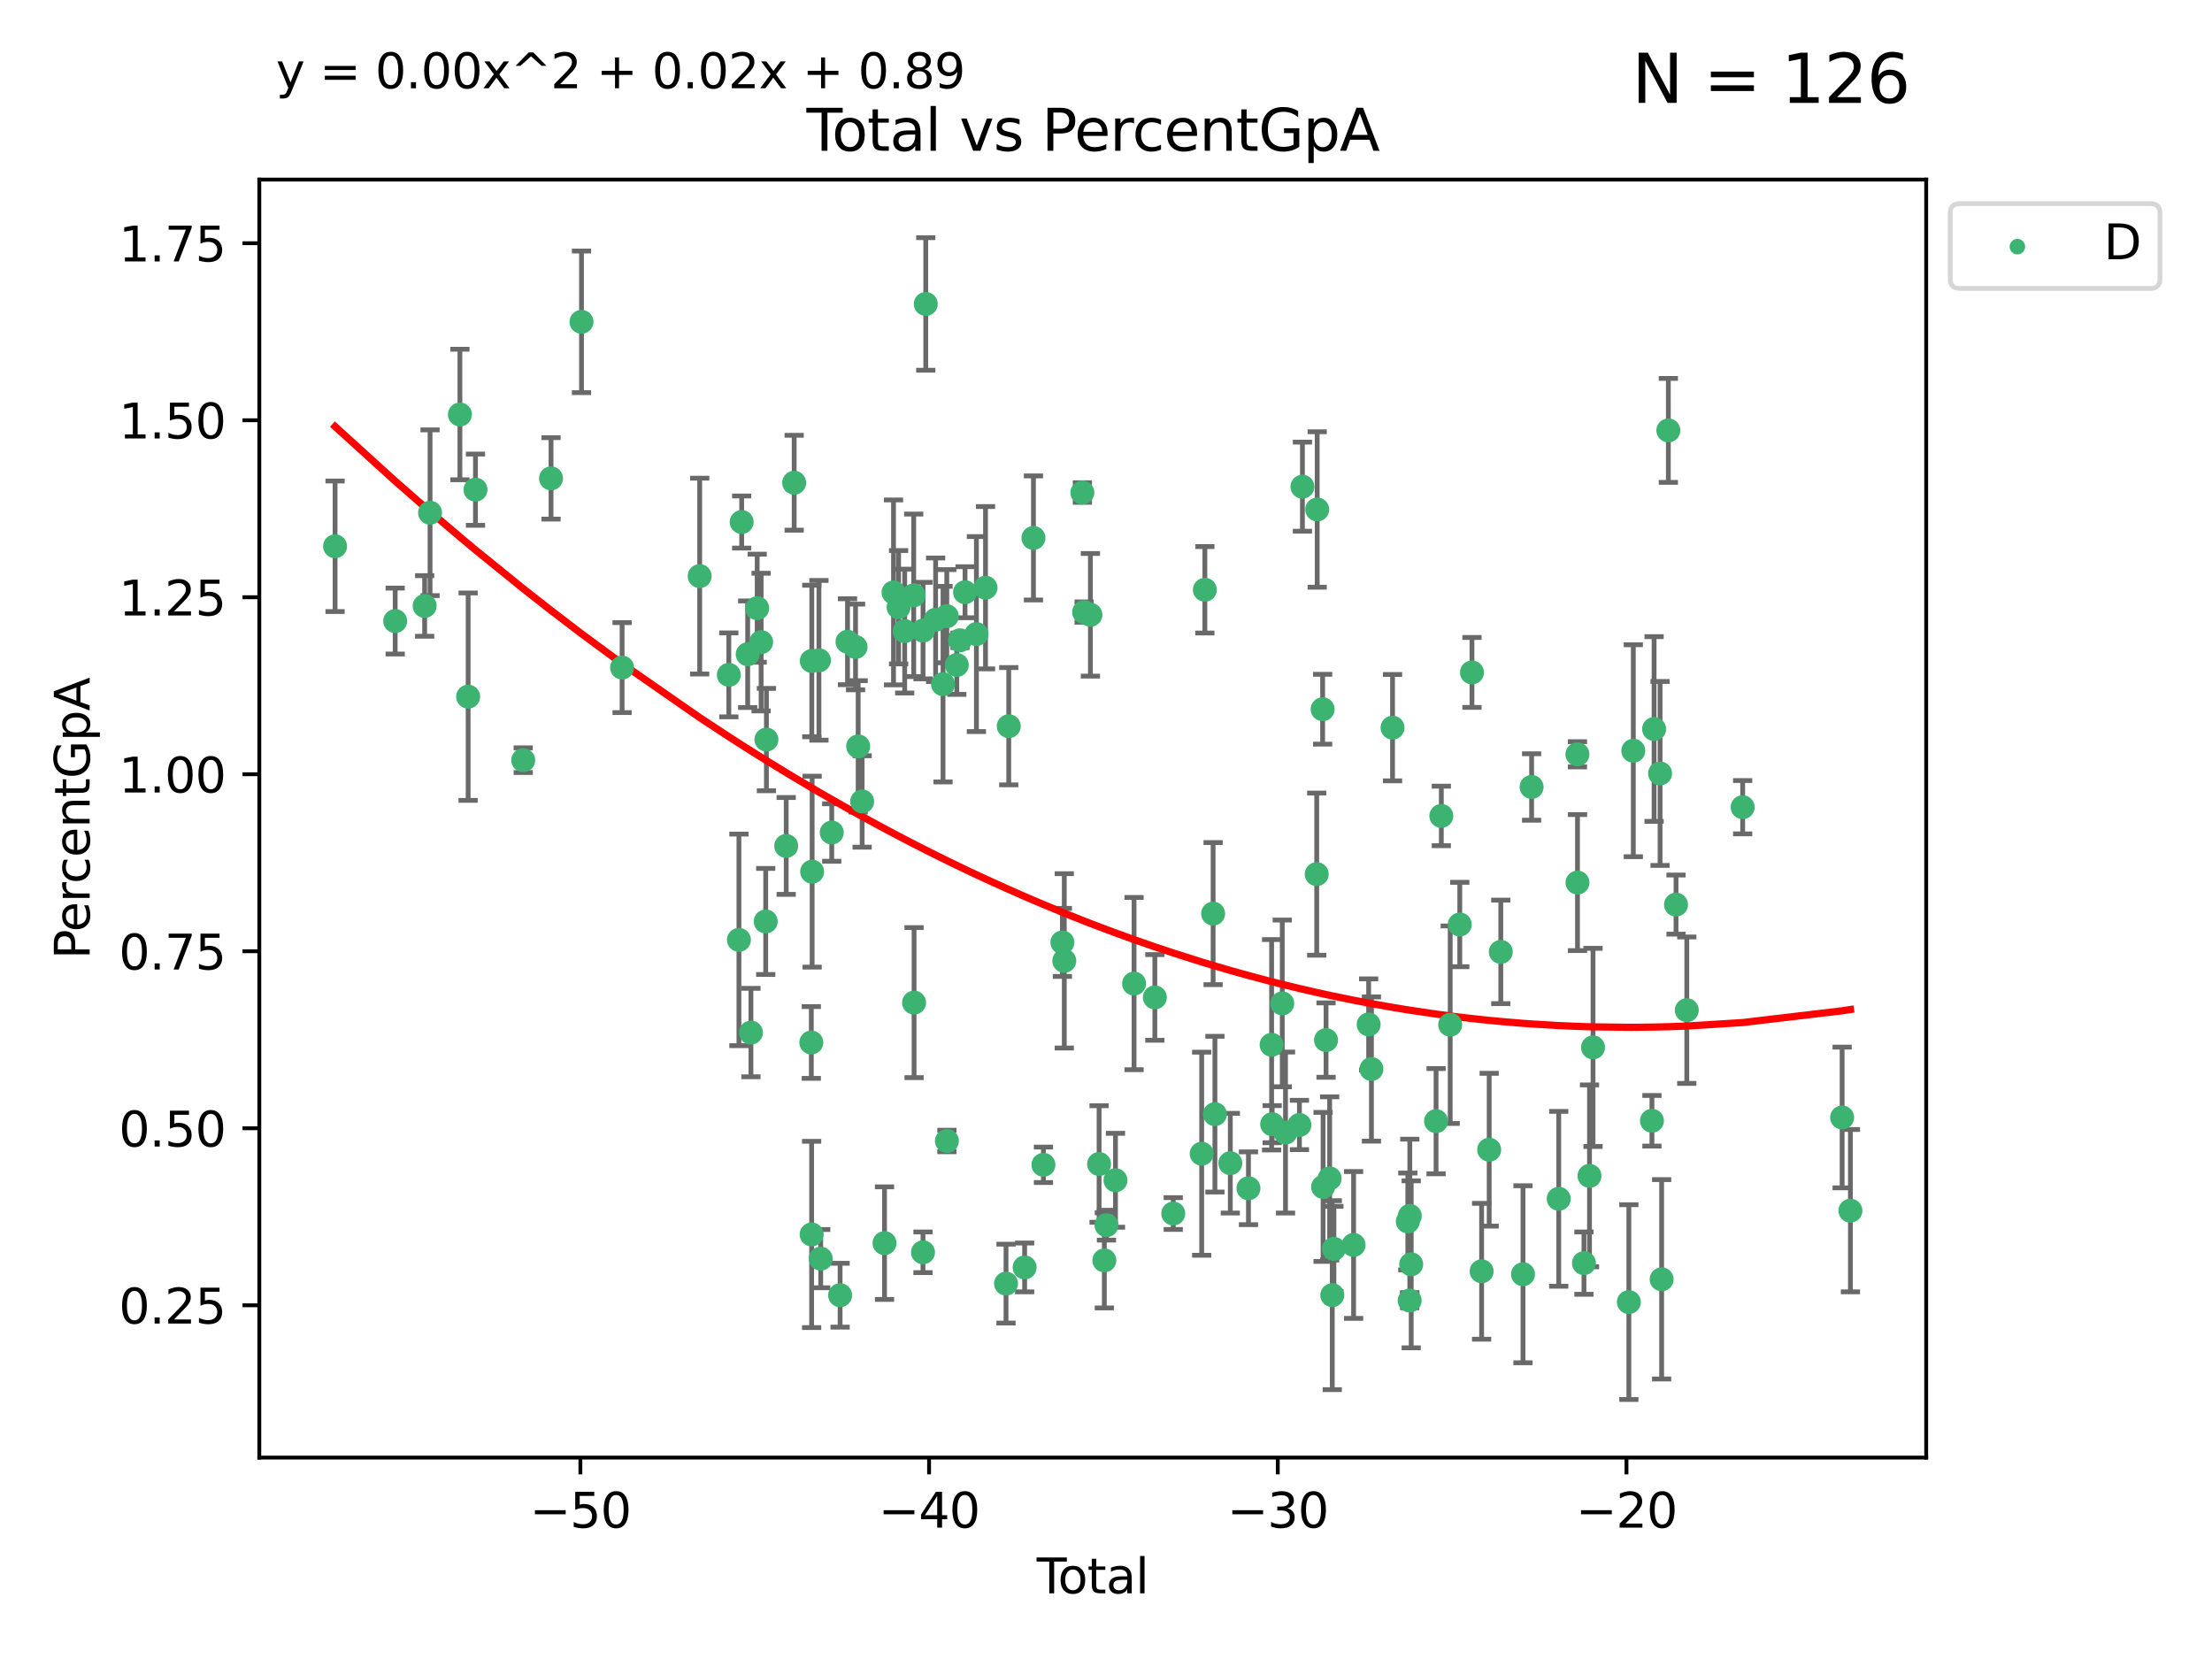 <?xml version="1.0" encoding="utf-8" standalone="no"?>
<!DOCTYPE svg PUBLIC "-//W3C//DTD SVG 1.1//EN"
  "http://www.w3.org/Graphics/SVG/1.1/DTD/svg11.dtd">
<svg xmlns:xlink="http://www.w3.org/1999/xlink" width="460.8pt" height="345.6pt" viewBox="0 0 460.8 345.6" xmlns="http://www.w3.org/2000/svg" version="1.1">
 <defs>
  <style type="text/css">*{stroke-linejoin: round; stroke-linecap: butt}</style>
 </defs>
 <g id="figure_1">
  <g id="patch_1">
   <path d="M 0 345.6 
L 460.8 345.6 
L 460.8 0 
L 0 0 
z
" style="fill: #ffffff"/>
  </g>
  <g id="axes_1">
   <g id="patch_2">
    <path d="M 54.02 303.64 
L 401.26 303.64 
L 401.26 37.411 
L 54.02 37.411 
z
" style="fill: #ffffff"/>
   </g>
   <g id="PathCollection_1">
    <defs>
     <path id="m2c41ac49c3" d="M 0 1.118 
C 0.297 1.118 0.581 1 0.791 0.791 
C 1 0.581 1.118 0.297 1.118 0 
C 1.118 -0.297 1 -0.581 0.791 -0.791 
C 0.581 -1 0.297 -1.118 0 -1.118 
C -0.297 -1.118 -0.581 -1 -0.791 -0.791 
C -1 -0.581 -1.118 -0.297 -1.118 0 
C -1.118 0.297 -1 0.581 -0.791 0.791 
C -0.581 1 -0.297 1.118 0 1.118 
z
" style="stroke: #3cb371"/>
    </defs>
    <g clip-path="url(#pd1375cdbb5)">
     <use xlink:href="#m2c41ac49c3" x="69.804" y="113.799" style="fill: #3cb371; stroke: #3cb371"/>
     <use xlink:href="#m2c41ac49c3" x="82.325" y="129.376" style="fill: #3cb371; stroke: #3cb371"/>
     <use xlink:href="#m2c41ac49c3" x="88.465" y="126.229" style="fill: #3cb371; stroke: #3cb371"/>
     <use xlink:href="#m2c41ac49c3" x="89.589" y="106.81" style="fill: #3cb371; stroke: #3cb371"/>
     <use xlink:href="#m2c41ac49c3" x="95.809" y="86.346" style="fill: #3cb371; stroke: #3cb371"/>
     <use xlink:href="#m2c41ac49c3" x="97.523" y="145.125" style="fill: #3cb371; stroke: #3cb371"/>
     <use xlink:href="#m2c41ac49c3" x="99.05" y="102.005" style="fill: #3cb371; stroke: #3cb371"/>
     <use xlink:href="#m2c41ac49c3" x="108.997" y="158.36" style="fill: #3cb371; stroke: #3cb371"/>
     <use xlink:href="#m2c41ac49c3" x="114.79" y="99.655" style="fill: #3cb371; stroke: #3cb371"/>
     <use xlink:href="#m2c41ac49c3" x="121.138" y="67.044" style="fill: #3cb371; stroke: #3cb371"/>
     <use xlink:href="#m2c41ac49c3" x="129.594" y="139.072" style="fill: #3cb371; stroke: #3cb371"/>
     <use xlink:href="#m2c41ac49c3" x="145.755" y="120.013" style="fill: #3cb371; stroke: #3cb371"/>
     <use xlink:href="#m2c41ac49c3" x="151.828" y="140.589" style="fill: #3cb371; stroke: #3cb371"/>
     <use xlink:href="#m2c41ac49c3" x="153.932" y="195.793" style="fill: #3cb371; stroke: #3cb371"/>
     <use xlink:href="#m2c41ac49c3" x="154.504" y="108.748" style="fill: #3cb371; stroke: #3cb371"/>
     <use xlink:href="#m2c41ac49c3" x="155.756" y="136.289" style="fill: #3cb371; stroke: #3cb371"/>
     <use xlink:href="#m2c41ac49c3" x="156.435" y="215.105" style="fill: #3cb371; stroke: #3cb371"/>
     <use xlink:href="#m2c41ac49c3" x="157.736" y="126.696" style="fill: #3cb371; stroke: #3cb371"/>
     <use xlink:href="#m2c41ac49c3" x="158.557" y="133.763" style="fill: #3cb371; stroke: #3cb371"/>
     <use xlink:href="#m2c41ac49c3" x="159.513" y="191.959" style="fill: #3cb371; stroke: #3cb371"/>
     <use xlink:href="#m2c41ac49c3" x="159.658" y="154.065" style="fill: #3cb371; stroke: #3cb371"/>
     <use xlink:href="#m2c41ac49c3" x="163.78" y="176.222" style="fill: #3cb371; stroke: #3cb371"/>
     <use xlink:href="#m2c41ac49c3" x="165.438" y="100.562" style="fill: #3cb371; stroke: #3cb371"/>
     <use xlink:href="#m2c41ac49c3" x="169.012" y="217.169" style="fill: #3cb371; stroke: #3cb371"/>
     <use xlink:href="#m2c41ac49c3" x="169.077" y="257.158" style="fill: #3cb371; stroke: #3cb371"/>
     <use xlink:href="#m2c41ac49c3" x="169.112" y="137.693" style="fill: #3cb371; stroke: #3cb371"/>
     <use xlink:href="#m2c41ac49c3" x="169.183" y="181.584" style="fill: #3cb371; stroke: #3cb371"/>
     <use xlink:href="#m2c41ac49c3" x="170.601" y="137.555" style="fill: #3cb371; stroke: #3cb371"/>
     <use xlink:href="#m2c41ac49c3" x="170.97" y="262.2" style="fill: #3cb371; stroke: #3cb371"/>
     <use xlink:href="#m2c41ac49c3" x="173.268" y="173.432" style="fill: #3cb371; stroke: #3cb371"/>
     <use xlink:href="#m2c41ac49c3" x="175.008" y="269.818" style="fill: #3cb371; stroke: #3cb371"/>
     <use xlink:href="#m2c41ac49c3" x="176.553" y="133.686" style="fill: #3cb371; stroke: #3cb371"/>
     <use xlink:href="#m2c41ac49c3" x="178.225" y="134.775" style="fill: #3cb371; stroke: #3cb371"/>
     <use xlink:href="#m2c41ac49c3" x="178.772" y="155.486" style="fill: #3cb371; stroke: #3cb371"/>
     <use xlink:href="#m2c41ac49c3" x="179.6" y="166.957" style="fill: #3cb371; stroke: #3cb371"/>
     <use xlink:href="#m2c41ac49c3" x="184.26" y="258.966" style="fill: #3cb371; stroke: #3cb371"/>
     <use xlink:href="#m2c41ac49c3" x="186.137" y="123.412" style="fill: #3cb371; stroke: #3cb371"/>
     <use xlink:href="#m2c41ac49c3" x="187.196" y="126.498" style="fill: #3cb371; stroke: #3cb371"/>
     <use xlink:href="#m2c41ac49c3" x="188.464" y="131.464" style="fill: #3cb371; stroke: #3cb371"/>
     <use xlink:href="#m2c41ac49c3" x="190.342" y="124.021" style="fill: #3cb371; stroke: #3cb371"/>
     <use xlink:href="#m2c41ac49c3" x="190.419" y="208.863" style="fill: #3cb371; stroke: #3cb371"/>
     <use xlink:href="#m2c41ac49c3" x="192.276" y="260.878" style="fill: #3cb371; stroke: #3cb371"/>
     <use xlink:href="#m2c41ac49c3" x="192.285" y="131.361" style="fill: #3cb371; stroke: #3cb371"/>
     <use xlink:href="#m2c41ac49c3" x="192.854" y="63.32" style="fill: #3cb371; stroke: #3cb371"/>
     <use xlink:href="#m2c41ac49c3" x="194.907" y="129.109" style="fill: #3cb371; stroke: #3cb371"/>
     <use xlink:href="#m2c41ac49c3" x="196.45" y="142.522" style="fill: #3cb371; stroke: #3cb371"/>
     <use xlink:href="#m2c41ac49c3" x="197.232" y="128.363" style="fill: #3cb371; stroke: #3cb371"/>
     <use xlink:href="#m2c41ac49c3" x="197.257" y="237.686" style="fill: #3cb371; stroke: #3cb371"/>
     <use xlink:href="#m2c41ac49c3" x="199.317" y="138.529" style="fill: #3cb371; stroke: #3cb371"/>
     <use xlink:href="#m2c41ac49c3" x="199.989" y="133.383" style="fill: #3cb371; stroke: #3cb371"/>
     <use xlink:href="#m2c41ac49c3" x="201.037" y="123.372" style="fill: #3cb371; stroke: #3cb371"/>
     <use xlink:href="#m2c41ac49c3" x="203.404" y="132.088" style="fill: #3cb371; stroke: #3cb371"/>
     <use xlink:href="#m2c41ac49c3" x="205.301" y="122.432" style="fill: #3cb371; stroke: #3cb371"/>
     <use xlink:href="#m2c41ac49c3" x="209.573" y="267.399" style="fill: #3cb371; stroke: #3cb371"/>
     <use xlink:href="#m2c41ac49c3" x="210.141" y="151.281" style="fill: #3cb371; stroke: #3cb371"/>
     <use xlink:href="#m2c41ac49c3" x="213.45" y="264.029" style="fill: #3cb371; stroke: #3cb371"/>
     <use xlink:href="#m2c41ac49c3" x="215.287" y="112.062" style="fill: #3cb371; stroke: #3cb371"/>
     <use xlink:href="#m2c41ac49c3" x="217.366" y="242.654" style="fill: #3cb371; stroke: #3cb371"/>
     <use xlink:href="#m2c41ac49c3" x="221.312" y="196.324" style="fill: #3cb371; stroke: #3cb371"/>
     <use xlink:href="#m2c41ac49c3" x="221.71" y="200.162" style="fill: #3cb371; stroke: #3cb371"/>
     <use xlink:href="#m2c41ac49c3" x="225.479" y="102.609" style="fill: #3cb371; stroke: #3cb371"/>
     <use xlink:href="#m2c41ac49c3" x="225.845" y="127.505" style="fill: #3cb371; stroke: #3cb371"/>
     <use xlink:href="#m2c41ac49c3" x="227.152" y="128.075" style="fill: #3cb371; stroke: #3cb371"/>
     <use xlink:href="#m2c41ac49c3" x="228.96" y="242.485" style="fill: #3cb371; stroke: #3cb371"/>
     <use xlink:href="#m2c41ac49c3" x="230.054" y="262.558" style="fill: #3cb371; stroke: #3cb371"/>
     <use xlink:href="#m2c41ac49c3" x="230.499" y="255.232" style="fill: #3cb371; stroke: #3cb371"/>
     <use xlink:href="#m2c41ac49c3" x="232.375" y="245.871" style="fill: #3cb371; stroke: #3cb371"/>
     <use xlink:href="#m2c41ac49c3" x="236.246" y="204.895" style="fill: #3cb371; stroke: #3cb371"/>
     <use xlink:href="#m2c41ac49c3" x="240.575" y="207.779" style="fill: #3cb371; stroke: #3cb371"/>
     <use xlink:href="#m2c41ac49c3" x="244.409" y="252.8" style="fill: #3cb371; stroke: #3cb371"/>
     <use xlink:href="#m2c41ac49c3" x="250.33" y="240.34" style="fill: #3cb371; stroke: #3cb371"/>
     <use xlink:href="#m2c41ac49c3" x="250.995" y="122.865" style="fill: #3cb371; stroke: #3cb371"/>
     <use xlink:href="#m2c41ac49c3" x="252.714" y="190.321" style="fill: #3cb371; stroke: #3cb371"/>
     <use xlink:href="#m2c41ac49c3" x="253.091" y="232.102" style="fill: #3cb371; stroke: #3cb371"/>
     <use xlink:href="#m2c41ac49c3" x="256.296" y="242.314" style="fill: #3cb371; stroke: #3cb371"/>
     <use xlink:href="#m2c41ac49c3" x="260.078" y="247.535" style="fill: #3cb371; stroke: #3cb371"/>
     <use xlink:href="#m2c41ac49c3" x="264.901" y="217.645" style="fill: #3cb371; stroke: #3cb371"/>
     <use xlink:href="#m2c41ac49c3" x="265.013" y="234.187" style="fill: #3cb371; stroke: #3cb371"/>
     <use xlink:href="#m2c41ac49c3" x="267.119" y="209.025" style="fill: #3cb371; stroke: #3cb371"/>
     <use xlink:href="#m2c41ac49c3" x="267.797" y="235.93" style="fill: #3cb371; stroke: #3cb371"/>
     <use xlink:href="#m2c41ac49c3" x="270.694" y="234.351" style="fill: #3cb371; stroke: #3cb371"/>
     <use xlink:href="#m2c41ac49c3" x="271.319" y="101.384" style="fill: #3cb371; stroke: #3cb371"/>
     <use xlink:href="#m2c41ac49c3" x="274.297" y="182.096" style="fill: #3cb371; stroke: #3cb371"/>
     <use xlink:href="#m2c41ac49c3" x="274.399" y="106.135" style="fill: #3cb371; stroke: #3cb371"/>
     <use xlink:href="#m2c41ac49c3" x="275.527" y="147.744" style="fill: #3cb371; stroke: #3cb371"/>
     <use xlink:href="#m2c41ac49c3" x="275.621" y="247.253" style="fill: #3cb371; stroke: #3cb371"/>
     <use xlink:href="#m2c41ac49c3" x="276.239" y="216.67" style="fill: #3cb371; stroke: #3cb371"/>
     <use xlink:href="#m2c41ac49c3" x="276.988" y="245.489" style="fill: #3cb371; stroke: #3cb371"/>
     <use xlink:href="#m2c41ac49c3" x="277.537" y="269.804" style="fill: #3cb371; stroke: #3cb371"/>
     <use xlink:href="#m2c41ac49c3" x="277.877" y="260.163" style="fill: #3cb371; stroke: #3cb371"/>
     <use xlink:href="#m2c41ac49c3" x="281.98" y="259.346" style="fill: #3cb371; stroke: #3cb371"/>
     <use xlink:href="#m2c41ac49c3" x="285.114" y="213.409" style="fill: #3cb371; stroke: #3cb371"/>
     <use xlink:href="#m2c41ac49c3" x="285.695" y="222.697" style="fill: #3cb371; stroke: #3cb371"/>
     <use xlink:href="#m2c41ac49c3" x="290.092" y="151.584" style="fill: #3cb371; stroke: #3cb371"/>
     <use xlink:href="#m2c41ac49c3" x="293.276" y="254.457" style="fill: #3cb371; stroke: #3cb371"/>
     <use xlink:href="#m2c41ac49c3" x="293.659" y="270.925" style="fill: #3cb371; stroke: #3cb371"/>
     <use xlink:href="#m2c41ac49c3" x="293.688" y="253.291" style="fill: #3cb371; stroke: #3cb371"/>
     <use xlink:href="#m2c41ac49c3" x="293.979" y="263.382" style="fill: #3cb371; stroke: #3cb371"/>
     <use xlink:href="#m2c41ac49c3" x="299.159" y="233.558" style="fill: #3cb371; stroke: #3cb371"/>
     <use xlink:href="#m2c41ac49c3" x="300.254" y="169.973" style="fill: #3cb371; stroke: #3cb371"/>
     <use xlink:href="#m2c41ac49c3" x="302.104" y="213.465" style="fill: #3cb371; stroke: #3cb371"/>
     <use xlink:href="#m2c41ac49c3" x="304.099" y="192.591" style="fill: #3cb371; stroke: #3cb371"/>
     <use xlink:href="#m2c41ac49c3" x="306.638" y="140.081" style="fill: #3cb371; stroke: #3cb371"/>
     <use xlink:href="#m2c41ac49c3" x="308.649" y="264.831" style="fill: #3cb371; stroke: #3cb371"/>
     <use xlink:href="#m2c41ac49c3" x="310.226" y="239.51" style="fill: #3cb371; stroke: #3cb371"/>
     <use xlink:href="#m2c41ac49c3" x="312.642" y="198.297" style="fill: #3cb371; stroke: #3cb371"/>
     <use xlink:href="#m2c41ac49c3" x="317.267" y="265.451" style="fill: #3cb371; stroke: #3cb371"/>
     <use xlink:href="#m2c41ac49c3" x="319.062" y="163.94" style="fill: #3cb371; stroke: #3cb371"/>
     <use xlink:href="#m2c41ac49c3" x="324.712" y="249.733" style="fill: #3cb371; stroke: #3cb371"/>
     <use xlink:href="#m2c41ac49c3" x="328.607" y="157.131" style="fill: #3cb371; stroke: #3cb371"/>
     <use xlink:href="#m2c41ac49c3" x="328.62" y="183.858" style="fill: #3cb371; stroke: #3cb371"/>
     <use xlink:href="#m2c41ac49c3" x="329.966" y="263.135" style="fill: #3cb371; stroke: #3cb371"/>
     <use xlink:href="#m2c41ac49c3" x="331.121" y="244.954" style="fill: #3cb371; stroke: #3cb371"/>
     <use xlink:href="#m2c41ac49c3" x="331.856" y="218.192" style="fill: #3cb371; stroke: #3cb371"/>
     <use xlink:href="#m2c41ac49c3" x="339.32" y="271.249" style="fill: #3cb371; stroke: #3cb371"/>
     <use xlink:href="#m2c41ac49c3" x="340.249" y="156.389" style="fill: #3cb371; stroke: #3cb371"/>
     <use xlink:href="#m2c41ac49c3" x="344.13" y="233.479" style="fill: #3cb371; stroke: #3cb371"/>
     <use xlink:href="#m2c41ac49c3" x="344.576" y="151.867" style="fill: #3cb371; stroke: #3cb371"/>
     <use xlink:href="#m2c41ac49c3" x="345.823" y="161.122" style="fill: #3cb371; stroke: #3cb371"/>
     <use xlink:href="#m2c41ac49c3" x="346.149" y="266.503" style="fill: #3cb371; stroke: #3cb371"/>
     <use xlink:href="#m2c41ac49c3" x="347.546" y="89.66" style="fill: #3cb371; stroke: #3cb371"/>
     <use xlink:href="#m2c41ac49c3" x="349.145" y="188.442" style="fill: #3cb371; stroke: #3cb371"/>
     <use xlink:href="#m2c41ac49c3" x="351.389" y="210.442" style="fill: #3cb371; stroke: #3cb371"/>
     <use xlink:href="#m2c41ac49c3" x="363.029" y="168.153" style="fill: #3cb371; stroke: #3cb371"/>
     <use xlink:href="#m2c41ac49c3" x="383.749" y="232.792" style="fill: #3cb371; stroke: #3cb371"/>
     <use xlink:href="#m2c41ac49c3" x="385.476" y="252.205" style="fill: #3cb371; stroke: #3cb371"/>
    </g>
   </g>
   <g id="matplotlib.axis_1">
    <g id="xtick_1">
     <g id="line2d_1">
      <defs>
       <path id="mc76e500ebe" d="M 0 0 
L 0 3.5 
" style="stroke: #000000; stroke-width: 0.8"/>
      </defs>
      <g>
       <use xlink:href="#mc76e500ebe" x="120.904" y="303.64" style="stroke: #000000; stroke-width: 0.8"/>
      </g>
     </g>
     <g id="text_1">
      <!-- −50 -->
      <g transform="translate(110.351 318.238)scale(0.1 -0.1)">
       <defs>
        <path id="DejaVuSans-2212" d="M 678 2272 
L 4684 2272 
L 4684 1741 
L 678 1741 
L 678 2272 
z
" transform="scale(0.016)"/>
        <path id="DejaVuSans-35" d="M 691 4666 
L 3169 4666 
L 3169 4134 
L 1269 4134 
L 1269 2991 
Q 1406 3038 1543 3061 
Q 1681 3084 1819 3084 
Q 2600 3084 3056 2656 
Q 3513 2228 3513 1497 
Q 3513 744 3044 326 
Q 2575 -91 1722 -91 
Q 1428 -91 1123 -41 
Q 819 9 494 109 
L 494 744 
Q 775 591 1075 516 
Q 1375 441 1709 441 
Q 2250 441 2565 725 
Q 2881 1009 2881 1497 
Q 2881 1984 2565 2268 
Q 2250 2553 1709 2553 
Q 1456 2553 1204 2497 
Q 953 2441 691 2322 
L 691 4666 
z
" transform="scale(0.016)"/>
        <path id="DejaVuSans-30" d="M 2034 4250 
Q 1547 4250 1301 3770 
Q 1056 3291 1056 2328 
Q 1056 1369 1301 889 
Q 1547 409 2034 409 
Q 2525 409 2770 889 
Q 3016 1369 3016 2328 
Q 3016 3291 2770 3770 
Q 2525 4250 2034 4250 
z
M 2034 4750 
Q 2819 4750 3233 4129 
Q 3647 3509 3647 2328 
Q 3647 1150 3233 529 
Q 2819 -91 2034 -91 
Q 1250 -91 836 529 
Q 422 1150 422 2328 
Q 422 3509 836 4129 
Q 1250 4750 2034 4750 
z
" transform="scale(0.016)"/>
       </defs>
       <use xlink:href="#DejaVuSans-2212"/>
       <use xlink:href="#DejaVuSans-35" x="83.789"/>
       <use xlink:href="#DejaVuSans-30" x="147.412"/>
      </g>
     </g>
    </g>
    <g id="xtick_2">
     <g id="line2d_2">
      <g>
       <use xlink:href="#mc76e500ebe" x="193.544" y="303.64" style="stroke: #000000; stroke-width: 0.8"/>
      </g>
     </g>
     <g id="text_2">
      <!-- −40 -->
      <g transform="translate(182.991 318.238)scale(0.1 -0.1)">
       <defs>
        <path id="DejaVuSans-34" d="M 2419 4116 
L 825 1625 
L 2419 1625 
L 2419 4116 
z
M 2253 4666 
L 3047 4666 
L 3047 1625 
L 3713 1625 
L 3713 1100 
L 3047 1100 
L 3047 0 
L 2419 0 
L 2419 1100 
L 313 1100 
L 313 1709 
L 2253 4666 
z
" transform="scale(0.016)"/>
       </defs>
       <use xlink:href="#DejaVuSans-2212"/>
       <use xlink:href="#DejaVuSans-34" x="83.789"/>
       <use xlink:href="#DejaVuSans-30" x="147.412"/>
      </g>
     </g>
    </g>
    <g id="xtick_3">
     <g id="line2d_3">
      <g>
       <use xlink:href="#mc76e500ebe" x="266.184" y="303.64" style="stroke: #000000; stroke-width: 0.8"/>
      </g>
     </g>
     <g id="text_3">
      <!-- −30 -->
      <g transform="translate(255.632 318.238)scale(0.1 -0.1)">
       <defs>
        <path id="DejaVuSans-33" d="M 2597 2516 
Q 3050 2419 3304 2112 
Q 3559 1806 3559 1356 
Q 3559 666 3084 287 
Q 2609 -91 1734 -91 
Q 1441 -91 1130 -33 
Q 819 25 488 141 
L 488 750 
Q 750 597 1062 519 
Q 1375 441 1716 441 
Q 2309 441 2620 675 
Q 2931 909 2931 1356 
Q 2931 1769 2642 2001 
Q 2353 2234 1838 2234 
L 1294 2234 
L 1294 2753 
L 1863 2753 
Q 2328 2753 2575 2939 
Q 2822 3125 2822 3475 
Q 2822 3834 2567 4026 
Q 2313 4219 1838 4219 
Q 1578 4219 1281 4162 
Q 984 4106 628 3988 
L 628 4550 
Q 988 4650 1302 4700 
Q 1616 4750 1894 4750 
Q 2613 4750 3031 4423 
Q 3450 4097 3450 3541 
Q 3450 3153 3228 2886 
Q 3006 2619 2597 2516 
z
" transform="scale(0.016)"/>
       </defs>
       <use xlink:href="#DejaVuSans-2212"/>
       <use xlink:href="#DejaVuSans-33" x="83.789"/>
       <use xlink:href="#DejaVuSans-30" x="147.412"/>
      </g>
     </g>
    </g>
    <g id="xtick_4">
     <g id="line2d_4">
      <g>
       <use xlink:href="#mc76e500ebe" x="338.824" y="303.64" style="stroke: #000000; stroke-width: 0.8"/>
      </g>
     </g>
     <g id="text_4">
      <!-- −20 -->
      <g transform="translate(328.272 318.238)scale(0.1 -0.1)">
       <defs>
        <path id="DejaVuSans-32" d="M 1228 531 
L 3431 531 
L 3431 0 
L 469 0 
L 469 531 
Q 828 903 1448 1529 
Q 2069 2156 2228 2338 
Q 2531 2678 2651 2914 
Q 2772 3150 2772 3378 
Q 2772 3750 2511 3984 
Q 2250 4219 1831 4219 
Q 1534 4219 1204 4116 
Q 875 4013 500 3803 
L 500 4441 
Q 881 4594 1212 4672 
Q 1544 4750 1819 4750 
Q 2544 4750 2975 4387 
Q 3406 4025 3406 3419 
Q 3406 3131 3298 2873 
Q 3191 2616 2906 2266 
Q 2828 2175 2409 1742 
Q 1991 1309 1228 531 
z
" transform="scale(0.016)"/>
       </defs>
       <use xlink:href="#DejaVuSans-2212"/>
       <use xlink:href="#DejaVuSans-32" x="83.789"/>
       <use xlink:href="#DejaVuSans-30" x="147.412"/>
      </g>
     </g>
    </g>
    <g id="text_5">
     <!-- Total -->
     <g transform="translate(215.963 331.917)scale(0.1 -0.1)">
      <defs>
       <path id="DejaVuSans-54" d="M -19 4666 
L 3928 4666 
L 3928 4134 
L 2272 4134 
L 2272 0 
L 1638 0 
L 1638 4134 
L -19 4134 
L -19 4666 
z
" transform="scale(0.016)"/>
       <path id="DejaVuSans-6f" d="M 1959 3097 
Q 1497 3097 1228 2736 
Q 959 2375 959 1747 
Q 959 1119 1226 758 
Q 1494 397 1959 397 
Q 2419 397 2687 759 
Q 2956 1122 2956 1747 
Q 2956 2369 2687 2733 
Q 2419 3097 1959 3097 
z
M 1959 3584 
Q 2709 3584 3137 3096 
Q 3566 2609 3566 1747 
Q 3566 888 3137 398 
Q 2709 -91 1959 -91 
Q 1206 -91 779 398 
Q 353 888 353 1747 
Q 353 2609 779 3096 
Q 1206 3584 1959 3584 
z
" transform="scale(0.016)"/>
       <path id="DejaVuSans-74" d="M 1172 4494 
L 1172 3500 
L 2356 3500 
L 2356 3053 
L 1172 3053 
L 1172 1153 
Q 1172 725 1289 603 
Q 1406 481 1766 481 
L 2356 481 
L 2356 0 
L 1766 0 
Q 1100 0 847 248 
Q 594 497 594 1153 
L 594 3053 
L 172 3053 
L 172 3500 
L 594 3500 
L 594 4494 
L 1172 4494 
z
" transform="scale(0.016)"/>
       <path id="DejaVuSans-61" d="M 2194 1759 
Q 1497 1759 1228 1600 
Q 959 1441 959 1056 
Q 959 750 1161 570 
Q 1363 391 1709 391 
Q 2188 391 2477 730 
Q 2766 1069 2766 1631 
L 2766 1759 
L 2194 1759 
z
M 3341 1997 
L 3341 0 
L 2766 0 
L 2766 531 
Q 2569 213 2275 61 
Q 1981 -91 1556 -91 
Q 1019 -91 701 211 
Q 384 513 384 1019 
Q 384 1609 779 1909 
Q 1175 2209 1959 2209 
L 2766 2209 
L 2766 2266 
Q 2766 2663 2505 2880 
Q 2244 3097 1772 3097 
Q 1472 3097 1187 3025 
Q 903 2953 641 2809 
L 641 3341 
Q 956 3463 1253 3523 
Q 1550 3584 1831 3584 
Q 2591 3584 2966 3190 
Q 3341 2797 3341 1997 
z
" transform="scale(0.016)"/>
       <path id="DejaVuSans-6c" d="M 603 4863 
L 1178 4863 
L 1178 0 
L 603 0 
L 603 4863 
z
" transform="scale(0.016)"/>
      </defs>
      <use xlink:href="#DejaVuSans-54"/>
      <use xlink:href="#DejaVuSans-6f" x="44.084"/>
      <use xlink:href="#DejaVuSans-74" x="105.266"/>
      <use xlink:href="#DejaVuSans-61" x="144.475"/>
      <use xlink:href="#DejaVuSans-6c" x="205.754"/>
     </g>
    </g>
   </g>
   <g id="matplotlib.axis_2">
    <g id="ytick_1">
     <g id="line2d_5">
      <defs>
       <path id="m0b69657f02" d="M 0 0 
L -3.5 0 
" style="stroke: #000000; stroke-width: 0.8"/>
      </defs>
      <g>
       <use xlink:href="#m0b69657f02" x="54.02" y="271.916" style="stroke: #000000; stroke-width: 0.8"/>
      </g>
     </g>
     <g id="text_6">
      <!-- 0.25 -->
      <g transform="translate(24.754 275.715)scale(0.1 -0.1)">
       <defs>
        <path id="DejaVuSans-2e" d="M 684 794 
L 1344 794 
L 1344 0 
L 684 0 
L 684 794 
z
" transform="scale(0.016)"/>
       </defs>
       <use xlink:href="#DejaVuSans-30"/>
       <use xlink:href="#DejaVuSans-2e" x="63.623"/>
       <use xlink:href="#DejaVuSans-32" x="95.41"/>
       <use xlink:href="#DejaVuSans-35" x="159.033"/>
      </g>
     </g>
    </g>
    <g id="ytick_2">
     <g id="line2d_6">
      <g>
       <use xlink:href="#m0b69657f02" x="54.02" y="235.041" style="stroke: #000000; stroke-width: 0.8"/>
      </g>
     </g>
     <g id="text_7">
      <!-- 0.50 -->
      <g transform="translate(24.754 238.84)scale(0.1 -0.1)">
       <use xlink:href="#DejaVuSans-30"/>
       <use xlink:href="#DejaVuSans-2e" x="63.623"/>
       <use xlink:href="#DejaVuSans-35" x="95.41"/>
       <use xlink:href="#DejaVuSans-30" x="159.033"/>
      </g>
     </g>
    </g>
    <g id="ytick_3">
     <g id="line2d_7">
      <g>
       <use xlink:href="#m0b69657f02" x="54.02" y="198.166" style="stroke: #000000; stroke-width: 0.8"/>
      </g>
     </g>
     <g id="text_8">
      <!-- 0.75 -->
      <g transform="translate(24.754 201.965)scale(0.1 -0.1)">
       <defs>
        <path id="DejaVuSans-37" d="M 525 4666 
L 3525 4666 
L 3525 4397 
L 1831 0 
L 1172 0 
L 2766 4134 
L 525 4134 
L 525 4666 
z
" transform="scale(0.016)"/>
       </defs>
       <use xlink:href="#DejaVuSans-30"/>
       <use xlink:href="#DejaVuSans-2e" x="63.623"/>
       <use xlink:href="#DejaVuSans-37" x="95.41"/>
       <use xlink:href="#DejaVuSans-35" x="159.033"/>
      </g>
     </g>
    </g>
    <g id="ytick_4">
     <g id="line2d_8">
      <g>
       <use xlink:href="#m0b69657f02" x="54.02" y="161.291" style="stroke: #000000; stroke-width: 0.8"/>
      </g>
     </g>
     <g id="text_9">
      <!-- 1.00 -->
      <g transform="translate(24.754 165.09)scale(0.1 -0.1)">
       <defs>
        <path id="DejaVuSans-31" d="M 794 531 
L 1825 531 
L 1825 4091 
L 703 3866 
L 703 4441 
L 1819 4666 
L 2450 4666 
L 2450 531 
L 3481 531 
L 3481 0 
L 794 0 
L 794 531 
z
" transform="scale(0.016)"/>
       </defs>
       <use xlink:href="#DejaVuSans-31"/>
       <use xlink:href="#DejaVuSans-2e" x="63.623"/>
       <use xlink:href="#DejaVuSans-30" x="95.41"/>
       <use xlink:href="#DejaVuSans-30" x="159.033"/>
      </g>
     </g>
    </g>
    <g id="ytick_5">
     <g id="line2d_9">
      <g>
       <use xlink:href="#m0b69657f02" x="54.02" y="124.416" style="stroke: #000000; stroke-width: 0.8"/>
      </g>
     </g>
     <g id="text_10">
      <!-- 1.25 -->
      <g transform="translate(24.754 128.215)scale(0.1 -0.1)">
       <use xlink:href="#DejaVuSans-31"/>
       <use xlink:href="#DejaVuSans-2e" x="63.623"/>
       <use xlink:href="#DejaVuSans-32" x="95.41"/>
       <use xlink:href="#DejaVuSans-35" x="159.033"/>
      </g>
     </g>
    </g>
    <g id="ytick_6">
     <g id="line2d_10">
      <g>
       <use xlink:href="#m0b69657f02" x="54.02" y="87.541" style="stroke: #000000; stroke-width: 0.8"/>
      </g>
     </g>
     <g id="text_11">
      <!-- 1.50 -->
      <g transform="translate(24.754 91.34)scale(0.1 -0.1)">
       <use xlink:href="#DejaVuSans-31"/>
       <use xlink:href="#DejaVuSans-2e" x="63.623"/>
       <use xlink:href="#DejaVuSans-35" x="95.41"/>
       <use xlink:href="#DejaVuSans-30" x="159.033"/>
      </g>
     </g>
    </g>
    <g id="ytick_7">
     <g id="line2d_11">
      <g>
       <use xlink:href="#m0b69657f02" x="54.02" y="50.665" style="stroke: #000000; stroke-width: 0.8"/>
      </g>
     </g>
     <g id="text_12">
      <!-- 1.75 -->
      <g transform="translate(24.754 54.465)scale(0.1 -0.1)">
       <use xlink:href="#DejaVuSans-31"/>
       <use xlink:href="#DejaVuSans-2e" x="63.623"/>
       <use xlink:href="#DejaVuSans-37" x="95.41"/>
       <use xlink:href="#DejaVuSans-35" x="159.033"/>
      </g>
     </g>
    </g>
    <g id="text_13">
     <!-- PercentGpA -->
     <g transform="translate(18.675 199.802)rotate(-90)scale(0.1 -0.1)">
      <defs>
       <path id="DejaVuSans-50" d="M 1259 4147 
L 1259 2394 
L 2053 2394 
Q 2494 2394 2734 2622 
Q 2975 2850 2975 3272 
Q 2975 3691 2734 3919 
Q 2494 4147 2053 4147 
L 1259 4147 
z
M 628 4666 
L 2053 4666 
Q 2838 4666 3239 4311 
Q 3641 3956 3641 3272 
Q 3641 2581 3239 2228 
Q 2838 1875 2053 1875 
L 1259 1875 
L 1259 0 
L 628 0 
L 628 4666 
z
" transform="scale(0.016)"/>
       <path id="DejaVuSans-65" d="M 3597 1894 
L 3597 1613 
L 953 1613 
Q 991 1019 1311 708 
Q 1631 397 2203 397 
Q 2534 397 2845 478 
Q 3156 559 3463 722 
L 3463 178 
Q 3153 47 2828 -22 
Q 2503 -91 2169 -91 
Q 1331 -91 842 396 
Q 353 884 353 1716 
Q 353 2575 817 3079 
Q 1281 3584 2069 3584 
Q 2775 3584 3186 3129 
Q 3597 2675 3597 1894 
z
M 3022 2063 
Q 3016 2534 2758 2815 
Q 2500 3097 2075 3097 
Q 1594 3097 1305 2825 
Q 1016 2553 972 2059 
L 3022 2063 
z
" transform="scale(0.016)"/>
       <path id="DejaVuSans-72" d="M 2631 2963 
Q 2534 3019 2420 3045 
Q 2306 3072 2169 3072 
Q 1681 3072 1420 2755 
Q 1159 2438 1159 1844 
L 1159 0 
L 581 0 
L 581 3500 
L 1159 3500 
L 1159 2956 
Q 1341 3275 1631 3429 
Q 1922 3584 2338 3584 
Q 2397 3584 2469 3576 
Q 2541 3569 2628 3553 
L 2631 2963 
z
" transform="scale(0.016)"/>
       <path id="DejaVuSans-63" d="M 3122 3366 
L 3122 2828 
Q 2878 2963 2633 3030 
Q 2388 3097 2138 3097 
Q 1578 3097 1268 2742 
Q 959 2388 959 1747 
Q 959 1106 1268 751 
Q 1578 397 2138 397 
Q 2388 397 2633 464 
Q 2878 531 3122 666 
L 3122 134 
Q 2881 22 2623 -34 
Q 2366 -91 2075 -91 
Q 1284 -91 818 406 
Q 353 903 353 1747 
Q 353 2603 823 3093 
Q 1294 3584 2113 3584 
Q 2378 3584 2631 3529 
Q 2884 3475 3122 3366 
z
" transform="scale(0.016)"/>
       <path id="DejaVuSans-6e" d="M 3513 2113 
L 3513 0 
L 2938 0 
L 2938 2094 
Q 2938 2591 2744 2837 
Q 2550 3084 2163 3084 
Q 1697 3084 1428 2787 
Q 1159 2491 1159 1978 
L 1159 0 
L 581 0 
L 581 3500 
L 1159 3500 
L 1159 2956 
Q 1366 3272 1645 3428 
Q 1925 3584 2291 3584 
Q 2894 3584 3203 3211 
Q 3513 2838 3513 2113 
z
" transform="scale(0.016)"/>
       <path id="DejaVuSans-47" d="M 3809 666 
L 3809 1919 
L 2778 1919 
L 2778 2438 
L 4434 2438 
L 4434 434 
Q 4069 175 3628 42 
Q 3188 -91 2688 -91 
Q 1594 -91 976 548 
Q 359 1188 359 2328 
Q 359 3472 976 4111 
Q 1594 4750 2688 4750 
Q 3144 4750 3555 4637 
Q 3966 4525 4313 4306 
L 4313 3634 
Q 3963 3931 3569 4081 
Q 3175 4231 2741 4231 
Q 1884 4231 1454 3753 
Q 1025 3275 1025 2328 
Q 1025 1384 1454 906 
Q 1884 428 2741 428 
Q 3075 428 3337 486 
Q 3600 544 3809 666 
z
" transform="scale(0.016)"/>
       <path id="DejaVuSans-70" d="M 1159 525 
L 1159 -1331 
L 581 -1331 
L 581 3500 
L 1159 3500 
L 1159 2969 
Q 1341 3281 1617 3432 
Q 1894 3584 2278 3584 
Q 2916 3584 3314 3078 
Q 3713 2572 3713 1747 
Q 3713 922 3314 415 
Q 2916 -91 2278 -91 
Q 1894 -91 1617 61 
Q 1341 213 1159 525 
z
M 3116 1747 
Q 3116 2381 2855 2742 
Q 2594 3103 2138 3103 
Q 1681 3103 1420 2742 
Q 1159 2381 1159 1747 
Q 1159 1113 1420 752 
Q 1681 391 2138 391 
Q 2594 391 2855 752 
Q 3116 1113 3116 1747 
z
" transform="scale(0.016)"/>
       <path id="DejaVuSans-41" d="M 2188 4044 
L 1331 1722 
L 3047 1722 
L 2188 4044 
z
M 1831 4666 
L 2547 4666 
L 4325 0 
L 3669 0 
L 3244 1197 
L 1141 1197 
L 716 0 
L 50 0 
L 1831 4666 
z
" transform="scale(0.016)"/>
      </defs>
      <use xlink:href="#DejaVuSans-50"/>
      <use xlink:href="#DejaVuSans-65" x="56.678"/>
      <use xlink:href="#DejaVuSans-72" x="118.201"/>
      <use xlink:href="#DejaVuSans-63" x="157.064"/>
      <use xlink:href="#DejaVuSans-65" x="212.045"/>
      <use xlink:href="#DejaVuSans-6e" x="273.568"/>
      <use xlink:href="#DejaVuSans-74" x="336.947"/>
      <use xlink:href="#DejaVuSans-47" x="376.156"/>
      <use xlink:href="#DejaVuSans-70" x="453.646"/>
      <use xlink:href="#DejaVuSans-41" x="517.123"/>
     </g>
    </g>
   </g>
   <g id="LineCollection_1">
    <path d="M 69.804 127.396 
L 69.804 100.201 
" clip-path="url(#pd1375cdbb5)" style="fill: none; stroke: #696969"/>
    <path d="M 82.325 136.239 
L 82.325 122.512 
" clip-path="url(#pd1375cdbb5)" style="fill: none; stroke: #696969"/>
    <path d="M 88.465 132.541 
L 88.465 119.918 
" clip-path="url(#pd1375cdbb5)" style="fill: none; stroke: #696969"/>
    <path d="M 89.589 124.075 
L 89.589 89.545 
" clip-path="url(#pd1375cdbb5)" style="fill: none; stroke: #696969"/>
    <path d="M 95.809 99.941 
L 95.809 72.751 
" clip-path="url(#pd1375cdbb5)" style="fill: none; stroke: #696969"/>
    <path d="M 97.523 166.73 
L 97.523 123.521 
" clip-path="url(#pd1375cdbb5)" style="fill: none; stroke: #696969"/>
    <path d="M 99.05 109.427 
L 99.05 94.584 
" clip-path="url(#pd1375cdbb5)" style="fill: none; stroke: #696969"/>
    <path d="M 108.997 160.934 
L 108.997 155.787 
" clip-path="url(#pd1375cdbb5)" style="fill: none; stroke: #696969"/>
    <path d="M 114.79 108.138 
L 114.79 91.172 
" clip-path="url(#pd1375cdbb5)" style="fill: none; stroke: #696969"/>
    <path d="M 121.138 81.791 
L 121.138 52.297 
" clip-path="url(#pd1375cdbb5)" style="fill: none; stroke: #696969"/>
    <path d="M 129.594 148.444 
L 129.594 129.7 
" clip-path="url(#pd1375cdbb5)" style="fill: none; stroke: #696969"/>
    <path d="M 145.755 140.412 
L 145.755 99.613 
" clip-path="url(#pd1375cdbb5)" style="fill: none; stroke: #696969"/>
    <path d="M 151.828 149.333 
L 151.828 131.845 
" clip-path="url(#pd1375cdbb5)" style="fill: none; stroke: #696969"/>
    <path d="M 153.932 217.83 
L 153.932 173.756 
" clip-path="url(#pd1375cdbb5)" style="fill: none; stroke: #696969"/>
    <path d="M 154.504 114.171 
L 154.504 103.324 
" clip-path="url(#pd1375cdbb5)" style="fill: none; stroke: #696969"/>
    <path d="M 155.756 147.391 
L 155.756 125.188 
" clip-path="url(#pd1375cdbb5)" style="fill: none; stroke: #696969"/>
    <path d="M 156.435 224.314 
L 156.435 205.895 
" clip-path="url(#pd1375cdbb5)" style="fill: none; stroke: #696969"/>
    <path d="M 157.736 137.949 
L 157.736 115.444 
" clip-path="url(#pd1375cdbb5)" style="fill: none; stroke: #696969"/>
    <path d="M 158.557 148.102 
L 158.557 119.424 
" clip-path="url(#pd1375cdbb5)" style="fill: none; stroke: #696969"/>
    <path d="M 159.513 203.007 
L 159.513 180.911 
" clip-path="url(#pd1375cdbb5)" style="fill: none; stroke: #696969"/>
    <path d="M 159.658 164.727 
L 159.658 143.403 
" clip-path="url(#pd1375cdbb5)" style="fill: none; stroke: #696969"/>
    <path d="M 163.78 186.309 
L 163.78 166.134 
" clip-path="url(#pd1375cdbb5)" style="fill: none; stroke: #696969"/>
    <path d="M 165.438 110.445 
L 165.438 90.678 
" clip-path="url(#pd1375cdbb5)" style="fill: none; stroke: #696969"/>
    <path d="M 169.012 224.646 
L 169.012 209.692 
" clip-path="url(#pd1375cdbb5)" style="fill: none; stroke: #696969"/>
    <path d="M 169.077 276.557 
L 169.077 237.758 
" clip-path="url(#pd1375cdbb5)" style="fill: none; stroke: #696969"/>
    <path d="M 169.112 153.477 
L 169.112 121.909 
" clip-path="url(#pd1375cdbb5)" style="fill: none; stroke: #696969"/>
    <path d="M 169.183 201.468 
L 169.183 161.699 
" clip-path="url(#pd1375cdbb5)" style="fill: none; stroke: #696969"/>
    <path d="M 170.601 154.189 
L 170.601 120.921 
" clip-path="url(#pd1375cdbb5)" style="fill: none; stroke: #696969"/>
    <path d="M 170.97 268.269 
L 170.97 256.13 
" clip-path="url(#pd1375cdbb5)" style="fill: none; stroke: #696969"/>
    <path d="M 173.268 179.419 
L 173.268 167.446 
" clip-path="url(#pd1375cdbb5)" style="fill: none; stroke: #696969"/>
    <path d="M 175.008 276.468 
L 175.008 263.168 
" clip-path="url(#pd1375cdbb5)" style="fill: none; stroke: #696969"/>
    <path d="M 176.553 142.636 
L 176.553 124.736 
" clip-path="url(#pd1375cdbb5)" style="fill: none; stroke: #696969"/>
    <path d="M 178.225 143.704 
L 178.225 125.846 
" clip-path="url(#pd1375cdbb5)" style="fill: none; stroke: #696969"/>
    <path d="M 178.772 169.171 
L 178.772 141.8 
" clip-path="url(#pd1375cdbb5)" style="fill: none; stroke: #696969"/>
    <path d="M 179.6 176.48 
L 179.6 157.434 
" clip-path="url(#pd1375cdbb5)" style="fill: none; stroke: #696969"/>
    <path d="M 184.26 270.693 
L 184.26 247.239 
" clip-path="url(#pd1375cdbb5)" style="fill: none; stroke: #696969"/>
    <path d="M 186.137 142.674 
L 186.137 104.15 
" clip-path="url(#pd1375cdbb5)" style="fill: none; stroke: #696969"/>
    <path d="M 187.196 138.308 
L 187.196 114.688 
" clip-path="url(#pd1375cdbb5)" style="fill: none; stroke: #696969"/>
    <path d="M 188.464 144.364 
L 188.464 118.564 
" clip-path="url(#pd1375cdbb5)" style="fill: none; stroke: #696969"/>
    <path d="M 190.342 140.951 
L 190.342 107.091 
" clip-path="url(#pd1375cdbb5)" style="fill: none; stroke: #696969"/>
    <path d="M 190.419 224.49 
L 190.419 193.236 
" clip-path="url(#pd1375cdbb5)" style="fill: none; stroke: #696969"/>
    <path d="M 192.276 265.11 
L 192.276 256.645 
" clip-path="url(#pd1375cdbb5)" style="fill: none; stroke: #696969"/>
    <path d="M 192.285 141.413 
L 192.285 121.309 
" clip-path="url(#pd1375cdbb5)" style="fill: none; stroke: #696969"/>
    <path d="M 192.854 77.127 
L 192.854 49.513 
" clip-path="url(#pd1375cdbb5)" style="fill: none; stroke: #696969"/>
    <path d="M 194.907 141.976 
L 194.907 116.242 
" clip-path="url(#pd1375cdbb5)" style="fill: none; stroke: #696969"/>
    <path d="M 196.45 162.892 
L 196.45 122.152 
" clip-path="url(#pd1375cdbb5)" style="fill: none; stroke: #696969"/>
    <path d="M 197.232 138.067 
L 197.232 118.659 
" clip-path="url(#pd1375cdbb5)" style="fill: none; stroke: #696969"/>
    <path d="M 197.257 239.921 
L 197.257 235.452 
" clip-path="url(#pd1375cdbb5)" style="fill: none; stroke: #696969"/>
    <path d="M 199.317 144.656 
L 199.317 132.403 
" clip-path="url(#pd1375cdbb5)" style="fill: none; stroke: #696969"/>
    <path d="M 199.989 134.898 
L 199.989 131.869 
" clip-path="url(#pd1375cdbb5)" style="fill: none; stroke: #696969"/>
    <path d="M 201.037 128.686 
L 201.037 118.058 
" clip-path="url(#pd1375cdbb5)" style="fill: none; stroke: #696969"/>
    <path d="M 203.404 152.395 
L 203.404 111.781 
" clip-path="url(#pd1375cdbb5)" style="fill: none; stroke: #696969"/>
    <path d="M 205.301 139.338 
L 205.301 105.525 
" clip-path="url(#pd1375cdbb5)" style="fill: none; stroke: #696969"/>
    <path d="M 209.573 275.61 
L 209.573 259.187 
" clip-path="url(#pd1375cdbb5)" style="fill: none; stroke: #696969"/>
    <path d="M 210.141 163.501 
L 210.141 139.062 
" clip-path="url(#pd1375cdbb5)" style="fill: none; stroke: #696969"/>
    <path d="M 213.45 269.111 
L 213.45 258.946 
" clip-path="url(#pd1375cdbb5)" style="fill: none; stroke: #696969"/>
    <path d="M 215.287 124.986 
L 215.287 99.138 
" clip-path="url(#pd1375cdbb5)" style="fill: none; stroke: #696969"/>
    <path d="M 217.366 246.346 
L 217.366 238.961 
" clip-path="url(#pd1375cdbb5)" style="fill: none; stroke: #696969"/>
    <path d="M 221.312 203.412 
L 221.312 189.236 
" clip-path="url(#pd1375cdbb5)" style="fill: none; stroke: #696969"/>
    <path d="M 221.71 218.32 
L 221.71 182.005 
" clip-path="url(#pd1375cdbb5)" style="fill: none; stroke: #696969"/>
    <path d="M 225.479 104.65 
L 225.479 100.567 
" clip-path="url(#pd1375cdbb5)" style="fill: none; stroke: #696969"/>
    <path d="M 225.845 129.621 
L 225.845 125.388 
" clip-path="url(#pd1375cdbb5)" style="fill: none; stroke: #696969"/>
    <path d="M 227.152 140.848 
L 227.152 115.302 
" clip-path="url(#pd1375cdbb5)" style="fill: none; stroke: #696969"/>
    <path d="M 228.96 254.625 
L 228.96 230.345 
" clip-path="url(#pd1375cdbb5)" style="fill: none; stroke: #696969"/>
    <path d="M 230.054 272.468 
L 230.054 252.648 
" clip-path="url(#pd1375cdbb5)" style="fill: none; stroke: #696969"/>
    <path d="M 230.499 258.337 
L 230.499 252.126 
" clip-path="url(#pd1375cdbb5)" style="fill: none; stroke: #696969"/>
    <path d="M 232.375 255.652 
L 232.375 236.09 
" clip-path="url(#pd1375cdbb5)" style="fill: none; stroke: #696969"/>
    <path d="M 236.246 222.838 
L 236.246 186.952 
" clip-path="url(#pd1375cdbb5)" style="fill: none; stroke: #696969"/>
    <path d="M 240.575 216.703 
L 240.575 198.856 
" clip-path="url(#pd1375cdbb5)" style="fill: none; stroke: #696969"/>
    <path d="M 244.409 256.112 
L 244.409 249.487 
" clip-path="url(#pd1375cdbb5)" style="fill: none; stroke: #696969"/>
    <path d="M 250.33 261.495 
L 250.33 219.184 
" clip-path="url(#pd1375cdbb5)" style="fill: none; stroke: #696969"/>
    <path d="M 250.995 131.87 
L 250.995 113.86 
" clip-path="url(#pd1375cdbb5)" style="fill: none; stroke: #696969"/>
    <path d="M 252.714 205.121 
L 252.714 175.521 
" clip-path="url(#pd1375cdbb5)" style="fill: none; stroke: #696969"/>
    <path d="M 253.091 248.324 
L 253.091 215.881 
" clip-path="url(#pd1375cdbb5)" style="fill: none; stroke: #696969"/>
    <path d="M 256.296 252.695 
L 256.296 231.932 
" clip-path="url(#pd1375cdbb5)" style="fill: none; stroke: #696969"/>
    <path d="M 260.078 255.119 
L 260.078 239.95 
" clip-path="url(#pd1375cdbb5)" style="fill: none; stroke: #696969"/>
    <path d="M 264.901 239.559 
L 264.901 195.731 
" clip-path="url(#pd1375cdbb5)" style="fill: none; stroke: #696969"/>
    <path d="M 265.013 238.051 
L 265.013 230.323 
" clip-path="url(#pd1375cdbb5)" style="fill: none; stroke: #696969"/>
    <path d="M 267.119 226.393 
L 267.119 191.658 
" clip-path="url(#pd1375cdbb5)" style="fill: none; stroke: #696969"/>
    <path d="M 267.797 252.694 
L 267.797 219.165 
" clip-path="url(#pd1375cdbb5)" style="fill: none; stroke: #696969"/>
    <path d="M 270.694 239.491 
L 270.694 229.212 
" clip-path="url(#pd1375cdbb5)" style="fill: none; stroke: #696969"/>
    <path d="M 271.319 110.659 
L 271.319 92.108 
" clip-path="url(#pd1375cdbb5)" style="fill: none; stroke: #696969"/>
    <path d="M 274.297 198.986 
L 274.297 165.205 
" clip-path="url(#pd1375cdbb5)" style="fill: none; stroke: #696969"/>
    <path d="M 274.399 122.326 
L 274.399 89.945 
" clip-path="url(#pd1375cdbb5)" style="fill: none; stroke: #696969"/>
    <path d="M 275.527 155.015 
L 275.527 140.472 
" clip-path="url(#pd1375cdbb5)" style="fill: none; stroke: #696969"/>
    <path d="M 275.621 262.773 
L 275.621 231.733 
" clip-path="url(#pd1375cdbb5)" style="fill: none; stroke: #696969"/>
    <path d="M 276.239 224.417 
L 276.239 208.922 
" clip-path="url(#pd1375cdbb5)" style="fill: none; stroke: #696969"/>
    <path d="M 276.988 262.491 
L 276.988 228.487 
" clip-path="url(#pd1375cdbb5)" style="fill: none; stroke: #696969"/>
    <path d="M 277.537 289.486 
L 277.537 250.123 
" clip-path="url(#pd1375cdbb5)" style="fill: none; stroke: #696969"/>
    <path d="M 277.877 269.027 
L 277.877 251.299 
" clip-path="url(#pd1375cdbb5)" style="fill: none; stroke: #696969"/>
    <path d="M 281.98 274.64 
L 281.98 244.053 
" clip-path="url(#pd1375cdbb5)" style="fill: none; stroke: #696969"/>
    <path d="M 285.114 222.898 
L 285.114 203.92 
" clip-path="url(#pd1375cdbb5)" style="fill: none; stroke: #696969"/>
    <path d="M 285.695 237.721 
L 285.695 207.673 
" clip-path="url(#pd1375cdbb5)" style="fill: none; stroke: #696969"/>
    <path d="M 290.092 162.664 
L 290.092 140.504 
" clip-path="url(#pd1375cdbb5)" style="fill: none; stroke: #696969"/>
    <path d="M 293.276 264.546 
L 293.276 244.368 
" clip-path="url(#pd1375cdbb5)" style="fill: none; stroke: #696969"/>
    <path d="M 293.659 272.428 
L 293.659 269.422 
" clip-path="url(#pd1375cdbb5)" style="fill: none; stroke: #696969"/>
    <path d="M 293.688 269.271 
L 293.688 237.311 
" clip-path="url(#pd1375cdbb5)" style="fill: none; stroke: #696969"/>
    <path d="M 293.979 280.778 
L 293.979 245.987 
" clip-path="url(#pd1375cdbb5)" style="fill: none; stroke: #696969"/>
    <path d="M 299.159 244.518 
L 299.159 222.598 
" clip-path="url(#pd1375cdbb5)" style="fill: none; stroke: #696969"/>
    <path d="M 300.254 176.174 
L 300.254 163.773 
" clip-path="url(#pd1375cdbb5)" style="fill: none; stroke: #696969"/>
    <path d="M 302.104 234.04 
L 302.104 192.89 
" clip-path="url(#pd1375cdbb5)" style="fill: none; stroke: #696969"/>
    <path d="M 304.099 201.381 
L 304.099 183.802 
" clip-path="url(#pd1375cdbb5)" style="fill: none; stroke: #696969"/>
    <path d="M 306.638 147.366 
L 306.638 132.797 
" clip-path="url(#pd1375cdbb5)" style="fill: none; stroke: #696969"/>
    <path d="M 308.649 278.981 
L 308.649 250.68 
" clip-path="url(#pd1375cdbb5)" style="fill: none; stroke: #696969"/>
    <path d="M 310.226 255.426 
L 310.226 223.594 
" clip-path="url(#pd1375cdbb5)" style="fill: none; stroke: #696969"/>
    <path d="M 312.642 209.082 
L 312.642 187.512 
" clip-path="url(#pd1375cdbb5)" style="fill: none; stroke: #696969"/>
    <path d="M 317.267 283.889 
L 317.267 247.013 
" clip-path="url(#pd1375cdbb5)" style="fill: none; stroke: #696969"/>
    <path d="M 319.062 170.863 
L 319.062 157.018 
" clip-path="url(#pd1375cdbb5)" style="fill: none; stroke: #696969"/>
    <path d="M 324.712 267.942 
L 324.712 231.524 
" clip-path="url(#pd1375cdbb5)" style="fill: none; stroke: #696969"/>
    <path d="M 328.607 159.761 
L 328.607 154.501 
" clip-path="url(#pd1375cdbb5)" style="fill: none; stroke: #696969"/>
    <path d="M 328.62 198.024 
L 328.62 169.692 
" clip-path="url(#pd1375cdbb5)" style="fill: none; stroke: #696969"/>
    <path d="M 329.966 269.625 
L 329.966 256.644 
" clip-path="url(#pd1375cdbb5)" style="fill: none; stroke: #696969"/>
    <path d="M 331.121 263.899 
L 331.121 226.009 
" clip-path="url(#pd1375cdbb5)" style="fill: none; stroke: #696969"/>
    <path d="M 331.856 238.83 
L 331.856 197.555 
" clip-path="url(#pd1375cdbb5)" style="fill: none; stroke: #696969"/>
    <path d="M 339.32 291.539 
L 339.32 250.96 
" clip-path="url(#pd1375cdbb5)" style="fill: none; stroke: #696969"/>
    <path d="M 340.249 178.463 
L 340.249 134.315 
" clip-path="url(#pd1375cdbb5)" style="fill: none; stroke: #696969"/>
    <path d="M 344.13 238.75 
L 344.13 228.208 
" clip-path="url(#pd1375cdbb5)" style="fill: none; stroke: #696969"/>
    <path d="M 344.576 171.108 
L 344.576 132.626 
" clip-path="url(#pd1375cdbb5)" style="fill: none; stroke: #696969"/>
    <path d="M 345.823 180.281 
L 345.823 141.964 
" clip-path="url(#pd1375cdbb5)" style="fill: none; stroke: #696969"/>
    <path d="M 346.149 287.269 
L 346.149 245.737 
" clip-path="url(#pd1375cdbb5)" style="fill: none; stroke: #696969"/>
    <path d="M 347.546 100.486 
L 347.546 78.833 
" clip-path="url(#pd1375cdbb5)" style="fill: none; stroke: #696969"/>
    <path d="M 349.145 194.6 
L 349.145 182.285 
" clip-path="url(#pd1375cdbb5)" style="fill: none; stroke: #696969"/>
    <path d="M 351.389 225.694 
L 351.389 195.19 
" clip-path="url(#pd1375cdbb5)" style="fill: none; stroke: #696969"/>
    <path d="M 363.029 173.706 
L 363.029 162.6 
" clip-path="url(#pd1375cdbb5)" style="fill: none; stroke: #696969"/>
    <path d="M 383.749 247.45 
L 383.749 218.135 
" clip-path="url(#pd1375cdbb5)" style="fill: none; stroke: #696969"/>
    <path d="M 385.476 269.114 
L 385.476 235.297 
" clip-path="url(#pd1375cdbb5)" style="fill: none; stroke: #696969"/>
   </g>
   <g id="line2d_12">
    <defs>
     <path id="md888f45532" d="M 2 0 
L -2 -0 
" style="stroke: #696969"/>
    </defs>
    <g clip-path="url(#pd1375cdbb5)">
     <use xlink:href="#md888f45532" x="69.804" y="127.396" style="fill: #696969; stroke: #696969"/>
     <use xlink:href="#md888f45532" x="82.325" y="136.239" style="fill: #696969; stroke: #696969"/>
     <use xlink:href="#md888f45532" x="88.465" y="132.541" style="fill: #696969; stroke: #696969"/>
     <use xlink:href="#md888f45532" x="89.589" y="124.075" style="fill: #696969; stroke: #696969"/>
     <use xlink:href="#md888f45532" x="95.809" y="99.941" style="fill: #696969; stroke: #696969"/>
     <use xlink:href="#md888f45532" x="97.523" y="166.73" style="fill: #696969; stroke: #696969"/>
     <use xlink:href="#md888f45532" x="99.05" y="109.427" style="fill: #696969; stroke: #696969"/>
     <use xlink:href="#md888f45532" x="108.997" y="160.934" style="fill: #696969; stroke: #696969"/>
     <use xlink:href="#md888f45532" x="114.79" y="108.138" style="fill: #696969; stroke: #696969"/>
     <use xlink:href="#md888f45532" x="121.138" y="81.791" style="fill: #696969; stroke: #696969"/>
     <use xlink:href="#md888f45532" x="129.594" y="148.444" style="fill: #696969; stroke: #696969"/>
     <use xlink:href="#md888f45532" x="145.755" y="140.412" style="fill: #696969; stroke: #696969"/>
     <use xlink:href="#md888f45532" x="151.828" y="149.333" style="fill: #696969; stroke: #696969"/>
     <use xlink:href="#md888f45532" x="153.932" y="217.83" style="fill: #696969; stroke: #696969"/>
     <use xlink:href="#md888f45532" x="154.504" y="114.171" style="fill: #696969; stroke: #696969"/>
     <use xlink:href="#md888f45532" x="155.756" y="147.391" style="fill: #696969; stroke: #696969"/>
     <use xlink:href="#md888f45532" x="156.435" y="224.314" style="fill: #696969; stroke: #696969"/>
     <use xlink:href="#md888f45532" x="157.736" y="137.949" style="fill: #696969; stroke: #696969"/>
     <use xlink:href="#md888f45532" x="158.557" y="148.102" style="fill: #696969; stroke: #696969"/>
     <use xlink:href="#md888f45532" x="159.513" y="203.007" style="fill: #696969; stroke: #696969"/>
     <use xlink:href="#md888f45532" x="159.658" y="164.727" style="fill: #696969; stroke: #696969"/>
     <use xlink:href="#md888f45532" x="163.78" y="186.309" style="fill: #696969; stroke: #696969"/>
     <use xlink:href="#md888f45532" x="165.438" y="110.445" style="fill: #696969; stroke: #696969"/>
     <use xlink:href="#md888f45532" x="169.012" y="224.646" style="fill: #696969; stroke: #696969"/>
     <use xlink:href="#md888f45532" x="169.077" y="276.557" style="fill: #696969; stroke: #696969"/>
     <use xlink:href="#md888f45532" x="169.112" y="153.477" style="fill: #696969; stroke: #696969"/>
     <use xlink:href="#md888f45532" x="169.183" y="201.468" style="fill: #696969; stroke: #696969"/>
     <use xlink:href="#md888f45532" x="170.601" y="154.189" style="fill: #696969; stroke: #696969"/>
     <use xlink:href="#md888f45532" x="170.97" y="268.269" style="fill: #696969; stroke: #696969"/>
     <use xlink:href="#md888f45532" x="173.268" y="179.419" style="fill: #696969; stroke: #696969"/>
     <use xlink:href="#md888f45532" x="175.008" y="276.468" style="fill: #696969; stroke: #696969"/>
     <use xlink:href="#md888f45532" x="176.553" y="142.636" style="fill: #696969; stroke: #696969"/>
     <use xlink:href="#md888f45532" x="178.225" y="143.704" style="fill: #696969; stroke: #696969"/>
     <use xlink:href="#md888f45532" x="178.772" y="169.171" style="fill: #696969; stroke: #696969"/>
     <use xlink:href="#md888f45532" x="179.6" y="176.48" style="fill: #696969; stroke: #696969"/>
     <use xlink:href="#md888f45532" x="184.26" y="270.693" style="fill: #696969; stroke: #696969"/>
     <use xlink:href="#md888f45532" x="186.137" y="142.674" style="fill: #696969; stroke: #696969"/>
     <use xlink:href="#md888f45532" x="187.196" y="138.308" style="fill: #696969; stroke: #696969"/>
     <use xlink:href="#md888f45532" x="188.464" y="144.364" style="fill: #696969; stroke: #696969"/>
     <use xlink:href="#md888f45532" x="190.342" y="140.951" style="fill: #696969; stroke: #696969"/>
     <use xlink:href="#md888f45532" x="190.419" y="224.49" style="fill: #696969; stroke: #696969"/>
     <use xlink:href="#md888f45532" x="192.276" y="265.11" style="fill: #696969; stroke: #696969"/>
     <use xlink:href="#md888f45532" x="192.285" y="141.413" style="fill: #696969; stroke: #696969"/>
     <use xlink:href="#md888f45532" x="192.854" y="77.127" style="fill: #696969; stroke: #696969"/>
     <use xlink:href="#md888f45532" x="194.907" y="141.976" style="fill: #696969; stroke: #696969"/>
     <use xlink:href="#md888f45532" x="196.45" y="162.892" style="fill: #696969; stroke: #696969"/>
     <use xlink:href="#md888f45532" x="197.232" y="138.067" style="fill: #696969; stroke: #696969"/>
     <use xlink:href="#md888f45532" x="197.257" y="239.921" style="fill: #696969; stroke: #696969"/>
     <use xlink:href="#md888f45532" x="199.317" y="144.656" style="fill: #696969; stroke: #696969"/>
     <use xlink:href="#md888f45532" x="199.989" y="134.898" style="fill: #696969; stroke: #696969"/>
     <use xlink:href="#md888f45532" x="201.037" y="128.686" style="fill: #696969; stroke: #696969"/>
     <use xlink:href="#md888f45532" x="203.404" y="152.395" style="fill: #696969; stroke: #696969"/>
     <use xlink:href="#md888f45532" x="205.301" y="139.338" style="fill: #696969; stroke: #696969"/>
     <use xlink:href="#md888f45532" x="209.573" y="275.61" style="fill: #696969; stroke: #696969"/>
     <use xlink:href="#md888f45532" x="210.141" y="163.501" style="fill: #696969; stroke: #696969"/>
     <use xlink:href="#md888f45532" x="213.45" y="269.111" style="fill: #696969; stroke: #696969"/>
     <use xlink:href="#md888f45532" x="215.287" y="124.986" style="fill: #696969; stroke: #696969"/>
     <use xlink:href="#md888f45532" x="217.366" y="246.346" style="fill: #696969; stroke: #696969"/>
     <use xlink:href="#md888f45532" x="221.312" y="203.412" style="fill: #696969; stroke: #696969"/>
     <use xlink:href="#md888f45532" x="221.71" y="218.32" style="fill: #696969; stroke: #696969"/>
     <use xlink:href="#md888f45532" x="225.479" y="104.65" style="fill: #696969; stroke: #696969"/>
     <use xlink:href="#md888f45532" x="225.845" y="129.621" style="fill: #696969; stroke: #696969"/>
     <use xlink:href="#md888f45532" x="227.152" y="140.848" style="fill: #696969; stroke: #696969"/>
     <use xlink:href="#md888f45532" x="228.96" y="254.625" style="fill: #696969; stroke: #696969"/>
     <use xlink:href="#md888f45532" x="230.054" y="272.468" style="fill: #696969; stroke: #696969"/>
     <use xlink:href="#md888f45532" x="230.499" y="258.337" style="fill: #696969; stroke: #696969"/>
     <use xlink:href="#md888f45532" x="232.375" y="255.652" style="fill: #696969; stroke: #696969"/>
     <use xlink:href="#md888f45532" x="236.246" y="222.838" style="fill: #696969; stroke: #696969"/>
     <use xlink:href="#md888f45532" x="240.575" y="216.703" style="fill: #696969; stroke: #696969"/>
     <use xlink:href="#md888f45532" x="244.409" y="256.112" style="fill: #696969; stroke: #696969"/>
     <use xlink:href="#md888f45532" x="250.33" y="261.495" style="fill: #696969; stroke: #696969"/>
     <use xlink:href="#md888f45532" x="250.995" y="131.87" style="fill: #696969; stroke: #696969"/>
     <use xlink:href="#md888f45532" x="252.714" y="205.121" style="fill: #696969; stroke: #696969"/>
     <use xlink:href="#md888f45532" x="253.091" y="248.324" style="fill: #696969; stroke: #696969"/>
     <use xlink:href="#md888f45532" x="256.296" y="252.695" style="fill: #696969; stroke: #696969"/>
     <use xlink:href="#md888f45532" x="260.078" y="255.119" style="fill: #696969; stroke: #696969"/>
     <use xlink:href="#md888f45532" x="264.901" y="239.559" style="fill: #696969; stroke: #696969"/>
     <use xlink:href="#md888f45532" x="265.013" y="238.051" style="fill: #696969; stroke: #696969"/>
     <use xlink:href="#md888f45532" x="267.119" y="226.393" style="fill: #696969; stroke: #696969"/>
     <use xlink:href="#md888f45532" x="267.797" y="252.694" style="fill: #696969; stroke: #696969"/>
     <use xlink:href="#md888f45532" x="270.694" y="239.491" style="fill: #696969; stroke: #696969"/>
     <use xlink:href="#md888f45532" x="271.319" y="110.659" style="fill: #696969; stroke: #696969"/>
     <use xlink:href="#md888f45532" x="274.297" y="198.986" style="fill: #696969; stroke: #696969"/>
     <use xlink:href="#md888f45532" x="274.399" y="122.326" style="fill: #696969; stroke: #696969"/>
     <use xlink:href="#md888f45532" x="275.527" y="155.015" style="fill: #696969; stroke: #696969"/>
     <use xlink:href="#md888f45532" x="275.621" y="262.773" style="fill: #696969; stroke: #696969"/>
     <use xlink:href="#md888f45532" x="276.239" y="224.417" style="fill: #696969; stroke: #696969"/>
     <use xlink:href="#md888f45532" x="276.988" y="262.491" style="fill: #696969; stroke: #696969"/>
     <use xlink:href="#md888f45532" x="277.537" y="289.486" style="fill: #696969; stroke: #696969"/>
     <use xlink:href="#md888f45532" x="277.877" y="269.027" style="fill: #696969; stroke: #696969"/>
     <use xlink:href="#md888f45532" x="281.98" y="274.64" style="fill: #696969; stroke: #696969"/>
     <use xlink:href="#md888f45532" x="285.114" y="222.898" style="fill: #696969; stroke: #696969"/>
     <use xlink:href="#md888f45532" x="285.695" y="237.721" style="fill: #696969; stroke: #696969"/>
     <use xlink:href="#md888f45532" x="290.092" y="162.664" style="fill: #696969; stroke: #696969"/>
     <use xlink:href="#md888f45532" x="293.276" y="264.546" style="fill: #696969; stroke: #696969"/>
     <use xlink:href="#md888f45532" x="293.659" y="272.428" style="fill: #696969; stroke: #696969"/>
     <use xlink:href="#md888f45532" x="293.688" y="269.271" style="fill: #696969; stroke: #696969"/>
     <use xlink:href="#md888f45532" x="293.979" y="280.778" style="fill: #696969; stroke: #696969"/>
     <use xlink:href="#md888f45532" x="299.159" y="244.518" style="fill: #696969; stroke: #696969"/>
     <use xlink:href="#md888f45532" x="300.254" y="176.174" style="fill: #696969; stroke: #696969"/>
     <use xlink:href="#md888f45532" x="302.104" y="234.04" style="fill: #696969; stroke: #696969"/>
     <use xlink:href="#md888f45532" x="304.099" y="201.381" style="fill: #696969; stroke: #696969"/>
     <use xlink:href="#md888f45532" x="306.638" y="147.366" style="fill: #696969; stroke: #696969"/>
     <use xlink:href="#md888f45532" x="308.649" y="278.981" style="fill: #696969; stroke: #696969"/>
     <use xlink:href="#md888f45532" x="310.226" y="255.426" style="fill: #696969; stroke: #696969"/>
     <use xlink:href="#md888f45532" x="312.642" y="209.082" style="fill: #696969; stroke: #696969"/>
     <use xlink:href="#md888f45532" x="317.267" y="283.889" style="fill: #696969; stroke: #696969"/>
     <use xlink:href="#md888f45532" x="319.062" y="170.863" style="fill: #696969; stroke: #696969"/>
     <use xlink:href="#md888f45532" x="324.712" y="267.942" style="fill: #696969; stroke: #696969"/>
     <use xlink:href="#md888f45532" x="328.607" y="159.761" style="fill: #696969; stroke: #696969"/>
     <use xlink:href="#md888f45532" x="328.62" y="198.024" style="fill: #696969; stroke: #696969"/>
     <use xlink:href="#md888f45532" x="329.966" y="269.625" style="fill: #696969; stroke: #696969"/>
     <use xlink:href="#md888f45532" x="331.121" y="263.899" style="fill: #696969; stroke: #696969"/>
     <use xlink:href="#md888f45532" x="331.856" y="238.83" style="fill: #696969; stroke: #696969"/>
     <use xlink:href="#md888f45532" x="339.32" y="291.539" style="fill: #696969; stroke: #696969"/>
     <use xlink:href="#md888f45532" x="340.249" y="178.463" style="fill: #696969; stroke: #696969"/>
     <use xlink:href="#md888f45532" x="344.13" y="238.75" style="fill: #696969; stroke: #696969"/>
     <use xlink:href="#md888f45532" x="344.576" y="171.108" style="fill: #696969; stroke: #696969"/>
     <use xlink:href="#md888f45532" x="345.823" y="180.281" style="fill: #696969; stroke: #696969"/>
     <use xlink:href="#md888f45532" x="346.149" y="287.269" style="fill: #696969; stroke: #696969"/>
     <use xlink:href="#md888f45532" x="347.546" y="100.486" style="fill: #696969; stroke: #696969"/>
     <use xlink:href="#md888f45532" x="349.145" y="194.6" style="fill: #696969; stroke: #696969"/>
     <use xlink:href="#md888f45532" x="351.389" y="225.694" style="fill: #696969; stroke: #696969"/>
     <use xlink:href="#md888f45532" x="363.029" y="173.706" style="fill: #696969; stroke: #696969"/>
     <use xlink:href="#md888f45532" x="383.749" y="247.45" style="fill: #696969; stroke: #696969"/>
     <use xlink:href="#md888f45532" x="385.476" y="269.114" style="fill: #696969; stroke: #696969"/>
    </g>
   </g>
   <g id="line2d_13">
    <g clip-path="url(#pd1375cdbb5)">
     <use xlink:href="#md888f45532" x="69.804" y="100.201" style="fill: #696969; stroke: #696969"/>
     <use xlink:href="#md888f45532" x="82.325" y="122.512" style="fill: #696969; stroke: #696969"/>
     <use xlink:href="#md888f45532" x="88.465" y="119.918" style="fill: #696969; stroke: #696969"/>
     <use xlink:href="#md888f45532" x="89.589" y="89.545" style="fill: #696969; stroke: #696969"/>
     <use xlink:href="#md888f45532" x="95.809" y="72.751" style="fill: #696969; stroke: #696969"/>
     <use xlink:href="#md888f45532" x="97.523" y="123.521" style="fill: #696969; stroke: #696969"/>
     <use xlink:href="#md888f45532" x="99.05" y="94.584" style="fill: #696969; stroke: #696969"/>
     <use xlink:href="#md888f45532" x="108.997" y="155.787" style="fill: #696969; stroke: #696969"/>
     <use xlink:href="#md888f45532" x="114.79" y="91.172" style="fill: #696969; stroke: #696969"/>
     <use xlink:href="#md888f45532" x="121.138" y="52.297" style="fill: #696969; stroke: #696969"/>
     <use xlink:href="#md888f45532" x="129.594" y="129.7" style="fill: #696969; stroke: #696969"/>
     <use xlink:href="#md888f45532" x="145.755" y="99.613" style="fill: #696969; stroke: #696969"/>
     <use xlink:href="#md888f45532" x="151.828" y="131.845" style="fill: #696969; stroke: #696969"/>
     <use xlink:href="#md888f45532" x="153.932" y="173.756" style="fill: #696969; stroke: #696969"/>
     <use xlink:href="#md888f45532" x="154.504" y="103.324" style="fill: #696969; stroke: #696969"/>
     <use xlink:href="#md888f45532" x="155.756" y="125.188" style="fill: #696969; stroke: #696969"/>
     <use xlink:href="#md888f45532" x="156.435" y="205.895" style="fill: #696969; stroke: #696969"/>
     <use xlink:href="#md888f45532" x="157.736" y="115.444" style="fill: #696969; stroke: #696969"/>
     <use xlink:href="#md888f45532" x="158.557" y="119.424" style="fill: #696969; stroke: #696969"/>
     <use xlink:href="#md888f45532" x="159.513" y="180.911" style="fill: #696969; stroke: #696969"/>
     <use xlink:href="#md888f45532" x="159.658" y="143.403" style="fill: #696969; stroke: #696969"/>
     <use xlink:href="#md888f45532" x="163.78" y="166.134" style="fill: #696969; stroke: #696969"/>
     <use xlink:href="#md888f45532" x="165.438" y="90.678" style="fill: #696969; stroke: #696969"/>
     <use xlink:href="#md888f45532" x="169.012" y="209.692" style="fill: #696969; stroke: #696969"/>
     <use xlink:href="#md888f45532" x="169.077" y="237.758" style="fill: #696969; stroke: #696969"/>
     <use xlink:href="#md888f45532" x="169.112" y="121.909" style="fill: #696969; stroke: #696969"/>
     <use xlink:href="#md888f45532" x="169.183" y="161.699" style="fill: #696969; stroke: #696969"/>
     <use xlink:href="#md888f45532" x="170.601" y="120.921" style="fill: #696969; stroke: #696969"/>
     <use xlink:href="#md888f45532" x="170.97" y="256.13" style="fill: #696969; stroke: #696969"/>
     <use xlink:href="#md888f45532" x="173.268" y="167.446" style="fill: #696969; stroke: #696969"/>
     <use xlink:href="#md888f45532" x="175.008" y="263.168" style="fill: #696969; stroke: #696969"/>
     <use xlink:href="#md888f45532" x="176.553" y="124.736" style="fill: #696969; stroke: #696969"/>
     <use xlink:href="#md888f45532" x="178.225" y="125.846" style="fill: #696969; stroke: #696969"/>
     <use xlink:href="#md888f45532" x="178.772" y="141.8" style="fill: #696969; stroke: #696969"/>
     <use xlink:href="#md888f45532" x="179.6" y="157.434" style="fill: #696969; stroke: #696969"/>
     <use xlink:href="#md888f45532" x="184.26" y="247.239" style="fill: #696969; stroke: #696969"/>
     <use xlink:href="#md888f45532" x="186.137" y="104.15" style="fill: #696969; stroke: #696969"/>
     <use xlink:href="#md888f45532" x="187.196" y="114.688" style="fill: #696969; stroke: #696969"/>
     <use xlink:href="#md888f45532" x="188.464" y="118.564" style="fill: #696969; stroke: #696969"/>
     <use xlink:href="#md888f45532" x="190.342" y="107.091" style="fill: #696969; stroke: #696969"/>
     <use xlink:href="#md888f45532" x="190.419" y="193.236" style="fill: #696969; stroke: #696969"/>
     <use xlink:href="#md888f45532" x="192.276" y="256.645" style="fill: #696969; stroke: #696969"/>
     <use xlink:href="#md888f45532" x="192.285" y="121.309" style="fill: #696969; stroke: #696969"/>
     <use xlink:href="#md888f45532" x="192.854" y="49.513" style="fill: #696969; stroke: #696969"/>
     <use xlink:href="#md888f45532" x="194.907" y="116.242" style="fill: #696969; stroke: #696969"/>
     <use xlink:href="#md888f45532" x="196.45" y="122.152" style="fill: #696969; stroke: #696969"/>
     <use xlink:href="#md888f45532" x="197.232" y="118.659" style="fill: #696969; stroke: #696969"/>
     <use xlink:href="#md888f45532" x="197.257" y="235.452" style="fill: #696969; stroke: #696969"/>
     <use xlink:href="#md888f45532" x="199.317" y="132.403" style="fill: #696969; stroke: #696969"/>
     <use xlink:href="#md888f45532" x="199.989" y="131.869" style="fill: #696969; stroke: #696969"/>
     <use xlink:href="#md888f45532" x="201.037" y="118.058" style="fill: #696969; stroke: #696969"/>
     <use xlink:href="#md888f45532" x="203.404" y="111.781" style="fill: #696969; stroke: #696969"/>
     <use xlink:href="#md888f45532" x="205.301" y="105.525" style="fill: #696969; stroke: #696969"/>
     <use xlink:href="#md888f45532" x="209.573" y="259.187" style="fill: #696969; stroke: #696969"/>
     <use xlink:href="#md888f45532" x="210.141" y="139.062" style="fill: #696969; stroke: #696969"/>
     <use xlink:href="#md888f45532" x="213.45" y="258.946" style="fill: #696969; stroke: #696969"/>
     <use xlink:href="#md888f45532" x="215.287" y="99.138" style="fill: #696969; stroke: #696969"/>
     <use xlink:href="#md888f45532" x="217.366" y="238.961" style="fill: #696969; stroke: #696969"/>
     <use xlink:href="#md888f45532" x="221.312" y="189.236" style="fill: #696969; stroke: #696969"/>
     <use xlink:href="#md888f45532" x="221.71" y="182.005" style="fill: #696969; stroke: #696969"/>
     <use xlink:href="#md888f45532" x="225.479" y="100.567" style="fill: #696969; stroke: #696969"/>
     <use xlink:href="#md888f45532" x="225.845" y="125.388" style="fill: #696969; stroke: #696969"/>
     <use xlink:href="#md888f45532" x="227.152" y="115.302" style="fill: #696969; stroke: #696969"/>
     <use xlink:href="#md888f45532" x="228.96" y="230.345" style="fill: #696969; stroke: #696969"/>
     <use xlink:href="#md888f45532" x="230.054" y="252.648" style="fill: #696969; stroke: #696969"/>
     <use xlink:href="#md888f45532" x="230.499" y="252.126" style="fill: #696969; stroke: #696969"/>
     <use xlink:href="#md888f45532" x="232.375" y="236.09" style="fill: #696969; stroke: #696969"/>
     <use xlink:href="#md888f45532" x="236.246" y="186.952" style="fill: #696969; stroke: #696969"/>
     <use xlink:href="#md888f45532" x="240.575" y="198.856" style="fill: #696969; stroke: #696969"/>
     <use xlink:href="#md888f45532" x="244.409" y="249.487" style="fill: #696969; stroke: #696969"/>
     <use xlink:href="#md888f45532" x="250.33" y="219.184" style="fill: #696969; stroke: #696969"/>
     <use xlink:href="#md888f45532" x="250.995" y="113.86" style="fill: #696969; stroke: #696969"/>
     <use xlink:href="#md888f45532" x="252.714" y="175.521" style="fill: #696969; stroke: #696969"/>
     <use xlink:href="#md888f45532" x="253.091" y="215.881" style="fill: #696969; stroke: #696969"/>
     <use xlink:href="#md888f45532" x="256.296" y="231.932" style="fill: #696969; stroke: #696969"/>
     <use xlink:href="#md888f45532" x="260.078" y="239.95" style="fill: #696969; stroke: #696969"/>
     <use xlink:href="#md888f45532" x="264.901" y="195.731" style="fill: #696969; stroke: #696969"/>
     <use xlink:href="#md888f45532" x="265.013" y="230.323" style="fill: #696969; stroke: #696969"/>
     <use xlink:href="#md888f45532" x="267.119" y="191.658" style="fill: #696969; stroke: #696969"/>
     <use xlink:href="#md888f45532" x="267.797" y="219.165" style="fill: #696969; stroke: #696969"/>
     <use xlink:href="#md888f45532" x="270.694" y="229.212" style="fill: #696969; stroke: #696969"/>
     <use xlink:href="#md888f45532" x="271.319" y="92.108" style="fill: #696969; stroke: #696969"/>
     <use xlink:href="#md888f45532" x="274.297" y="165.205" style="fill: #696969; stroke: #696969"/>
     <use xlink:href="#md888f45532" x="274.399" y="89.945" style="fill: #696969; stroke: #696969"/>
     <use xlink:href="#md888f45532" x="275.527" y="140.472" style="fill: #696969; stroke: #696969"/>
     <use xlink:href="#md888f45532" x="275.621" y="231.733" style="fill: #696969; stroke: #696969"/>
     <use xlink:href="#md888f45532" x="276.239" y="208.922" style="fill: #696969; stroke: #696969"/>
     <use xlink:href="#md888f45532" x="276.988" y="228.487" style="fill: #696969; stroke: #696969"/>
     <use xlink:href="#md888f45532" x="277.537" y="250.123" style="fill: #696969; stroke: #696969"/>
     <use xlink:href="#md888f45532" x="277.877" y="251.299" style="fill: #696969; stroke: #696969"/>
     <use xlink:href="#md888f45532" x="281.98" y="244.053" style="fill: #696969; stroke: #696969"/>
     <use xlink:href="#md888f45532" x="285.114" y="203.92" style="fill: #696969; stroke: #696969"/>
     <use xlink:href="#md888f45532" x="285.695" y="207.673" style="fill: #696969; stroke: #696969"/>
     <use xlink:href="#md888f45532" x="290.092" y="140.504" style="fill: #696969; stroke: #696969"/>
     <use xlink:href="#md888f45532" x="293.276" y="244.368" style="fill: #696969; stroke: #696969"/>
     <use xlink:href="#md888f45532" x="293.659" y="269.422" style="fill: #696969; stroke: #696969"/>
     <use xlink:href="#md888f45532" x="293.688" y="237.311" style="fill: #696969; stroke: #696969"/>
     <use xlink:href="#md888f45532" x="293.979" y="245.987" style="fill: #696969; stroke: #696969"/>
     <use xlink:href="#md888f45532" x="299.159" y="222.598" style="fill: #696969; stroke: #696969"/>
     <use xlink:href="#md888f45532" x="300.254" y="163.773" style="fill: #696969; stroke: #696969"/>
     <use xlink:href="#md888f45532" x="302.104" y="192.89" style="fill: #696969; stroke: #696969"/>
     <use xlink:href="#md888f45532" x="304.099" y="183.802" style="fill: #696969; stroke: #696969"/>
     <use xlink:href="#md888f45532" x="306.638" y="132.797" style="fill: #696969; stroke: #696969"/>
     <use xlink:href="#md888f45532" x="308.649" y="250.68" style="fill: #696969; stroke: #696969"/>
     <use xlink:href="#md888f45532" x="310.226" y="223.594" style="fill: #696969; stroke: #696969"/>
     <use xlink:href="#md888f45532" x="312.642" y="187.512" style="fill: #696969; stroke: #696969"/>
     <use xlink:href="#md888f45532" x="317.267" y="247.013" style="fill: #696969; stroke: #696969"/>
     <use xlink:href="#md888f45532" x="319.062" y="157.018" style="fill: #696969; stroke: #696969"/>
     <use xlink:href="#md888f45532" x="324.712" y="231.524" style="fill: #696969; stroke: #696969"/>
     <use xlink:href="#md888f45532" x="328.607" y="154.501" style="fill: #696969; stroke: #696969"/>
     <use xlink:href="#md888f45532" x="328.62" y="169.692" style="fill: #696969; stroke: #696969"/>
     <use xlink:href="#md888f45532" x="329.966" y="256.644" style="fill: #696969; stroke: #696969"/>
     <use xlink:href="#md888f45532" x="331.121" y="226.009" style="fill: #696969; stroke: #696969"/>
     <use xlink:href="#md888f45532" x="331.856" y="197.555" style="fill: #696969; stroke: #696969"/>
     <use xlink:href="#md888f45532" x="339.32" y="250.96" style="fill: #696969; stroke: #696969"/>
     <use xlink:href="#md888f45532" x="340.249" y="134.315" style="fill: #696969; stroke: #696969"/>
     <use xlink:href="#md888f45532" x="344.13" y="228.208" style="fill: #696969; stroke: #696969"/>
     <use xlink:href="#md888f45532" x="344.576" y="132.626" style="fill: #696969; stroke: #696969"/>
     <use xlink:href="#md888f45532" x="345.823" y="141.964" style="fill: #696969; stroke: #696969"/>
     <use xlink:href="#md888f45532" x="346.149" y="245.737" style="fill: #696969; stroke: #696969"/>
     <use xlink:href="#md888f45532" x="347.546" y="78.833" style="fill: #696969; stroke: #696969"/>
     <use xlink:href="#md888f45532" x="349.145" y="182.285" style="fill: #696969; stroke: #696969"/>
     <use xlink:href="#md888f45532" x="351.389" y="195.19" style="fill: #696969; stroke: #696969"/>
     <use xlink:href="#md888f45532" x="363.029" y="162.6" style="fill: #696969; stroke: #696969"/>
     <use xlink:href="#md888f45532" x="383.749" y="218.135" style="fill: #696969; stroke: #696969"/>
     <use xlink:href="#md888f45532" x="385.476" y="235.297" style="fill: #696969; stroke: #696969"/>
    </g>
   </g>
   <g id="line2d_14">
    <path d="M 69.804 88.855 
L 82.325 100.22 
L 88.465 105.596 
L 89.589 106.566 
L 95.809 111.855 
L 97.523 113.289 
L 99.05 114.558 
L 108.997 122.627 
L 114.79 127.17 
L 121.138 132.014 
L 129.594 138.251 
L 145.755 149.485 
L 151.828 153.474 
L 153.932 154.826 
L 154.504 155.191 
L 155.756 155.985 
L 156.435 156.414 
L 157.736 157.232 
L 158.557 157.745 
L 159.513 158.338 
L 159.658 158.428 
L 163.78 160.951 
L 165.438 161.95 
L 169.012 164.07 
L 169.077 164.108 
L 169.112 164.129 
L 169.183 164.171 
L 170.601 164.999 
L 170.97 165.213 
L 173.268 166.537 
L 175.008 167.528 
L 176.553 168.398 
L 178.225 169.332 
L 178.772 169.635 
L 179.6 170.092 
L 184.26 172.619 
L 186.137 173.616 
L 187.196 174.174 
L 188.464 174.836 
L 190.342 175.806 
L 190.419 175.845 
L 192.276 176.792 
L 192.285 176.797 
L 192.854 177.085 
L 194.907 178.114 
L 196.45 178.878 
L 197.232 179.261 
L 197.257 179.274 
L 199.317 180.275 
L 199.989 180.598 
L 201.037 181.1 
L 203.404 182.218 
L 205.301 183.1 
L 209.573 185.041 
L 210.141 185.294 
L 213.45 186.749 
L 215.287 187.539 
L 217.366 188.42 
L 221.312 190.051 
L 221.71 190.213 
L 225.479 191.716 
L 225.845 191.859 
L 227.152 192.367 
L 228.96 193.06 
L 230.054 193.474 
L 230.499 193.641 
L 232.375 194.338 
L 236.246 195.738 
L 240.575 197.243 
L 244.409 198.521 
L 250.33 200.396 
L 250.995 200.599 
L 252.714 201.117 
L 253.091 201.229 
L 256.296 202.163 
L 260.078 203.219 
L 264.901 204.495 
L 265.013 204.523 
L 267.119 205.054 
L 267.797 205.222 
L 270.694 205.921 
L 271.319 206.068 
L 274.297 206.749 
L 274.399 206.772 
L 275.527 207.022 
L 275.621 207.042 
L 276.239 207.177 
L 276.988 207.339 
L 277.537 207.456 
L 277.877 207.528 
L 281.98 208.366 
L 285.114 208.967 
L 285.695 209.075 
L 290.092 209.853 
L 293.276 210.374 
L 293.659 210.434 
L 293.688 210.439 
L 293.979 210.484 
L 299.159 211.245 
L 300.254 211.394 
L 302.104 211.637 
L 304.099 211.885 
L 306.638 212.18 
L 308.649 212.399 
L 310.226 212.561 
L 312.642 212.792 
L 317.267 213.178 
L 319.062 213.307 
L 324.712 213.644 
L 328.607 213.811 
L 328.62 213.812 
L 329.966 213.858 
L 331.121 213.892 
L 331.856 213.911 
L 339.32 214.003 
L 340.249 214.001 
L 344.13 213.96 
L 344.576 213.952 
L 345.823 213.926 
L 346.149 213.918 
L 347.546 213.881 
L 349.145 213.83 
L 351.389 213.744 
L 363.029 213.018 
L 383.749 210.57 
L 385.476 210.299 
" clip-path="url(#pd1375cdbb5)" style="fill: none; stroke: #ff0000; stroke-width: 1.5; stroke-linecap: square"/>
   </g>
   <g id="line2d_15">
    <defs>
     <path id="m5c936156ce" d="M 0 2 
C 0.53 2 1.039 1.789 1.414 1.414 
C 1.789 1.039 2 0.53 2 0 
C 2 -0.53 1.789 -1.039 1.414 -1.414 
C 1.039 -1.789 0.53 -2 0 -2 
C -0.53 -2 -1.039 -1.789 -1.414 -1.414 
C -1.789 -1.039 -2 -0.53 -2 0 
C -2 0.53 -1.789 1.039 -1.414 1.414 
C -1.039 1.789 -0.53 2 0 2 
z
" style="stroke: #3cb371"/>
    </defs>
    <g clip-path="url(#pd1375cdbb5)">
     <use xlink:href="#m5c936156ce" x="69.804" y="113.799" style="fill: #3cb371; stroke: #3cb371"/>
     <use xlink:href="#m5c936156ce" x="82.325" y="129.376" style="fill: #3cb371; stroke: #3cb371"/>
     <use xlink:href="#m5c936156ce" x="88.465" y="126.229" style="fill: #3cb371; stroke: #3cb371"/>
     <use xlink:href="#m5c936156ce" x="89.589" y="106.81" style="fill: #3cb371; stroke: #3cb371"/>
     <use xlink:href="#m5c936156ce" x="95.809" y="86.346" style="fill: #3cb371; stroke: #3cb371"/>
     <use xlink:href="#m5c936156ce" x="97.523" y="145.125" style="fill: #3cb371; stroke: #3cb371"/>
     <use xlink:href="#m5c936156ce" x="99.05" y="102.005" style="fill: #3cb371; stroke: #3cb371"/>
     <use xlink:href="#m5c936156ce" x="108.997" y="158.36" style="fill: #3cb371; stroke: #3cb371"/>
     <use xlink:href="#m5c936156ce" x="114.79" y="99.655" style="fill: #3cb371; stroke: #3cb371"/>
     <use xlink:href="#m5c936156ce" x="121.138" y="67.044" style="fill: #3cb371; stroke: #3cb371"/>
     <use xlink:href="#m5c936156ce" x="129.594" y="139.072" style="fill: #3cb371; stroke: #3cb371"/>
     <use xlink:href="#m5c936156ce" x="145.755" y="120.013" style="fill: #3cb371; stroke: #3cb371"/>
     <use xlink:href="#m5c936156ce" x="151.828" y="140.589" style="fill: #3cb371; stroke: #3cb371"/>
     <use xlink:href="#m5c936156ce" x="153.932" y="195.793" style="fill: #3cb371; stroke: #3cb371"/>
     <use xlink:href="#m5c936156ce" x="154.504" y="108.748" style="fill: #3cb371; stroke: #3cb371"/>
     <use xlink:href="#m5c936156ce" x="155.756" y="136.289" style="fill: #3cb371; stroke: #3cb371"/>
     <use xlink:href="#m5c936156ce" x="156.435" y="215.105" style="fill: #3cb371; stroke: #3cb371"/>
     <use xlink:href="#m5c936156ce" x="157.736" y="126.696" style="fill: #3cb371; stroke: #3cb371"/>
     <use xlink:href="#m5c936156ce" x="158.557" y="133.763" style="fill: #3cb371; stroke: #3cb371"/>
     <use xlink:href="#m5c936156ce" x="159.513" y="191.959" style="fill: #3cb371; stroke: #3cb371"/>
     <use xlink:href="#m5c936156ce" x="159.658" y="154.065" style="fill: #3cb371; stroke: #3cb371"/>
     <use xlink:href="#m5c936156ce" x="163.78" y="176.222" style="fill: #3cb371; stroke: #3cb371"/>
     <use xlink:href="#m5c936156ce" x="165.438" y="100.562" style="fill: #3cb371; stroke: #3cb371"/>
     <use xlink:href="#m5c936156ce" x="169.012" y="217.169" style="fill: #3cb371; stroke: #3cb371"/>
     <use xlink:href="#m5c936156ce" x="169.077" y="257.158" style="fill: #3cb371; stroke: #3cb371"/>
     <use xlink:href="#m5c936156ce" x="169.112" y="137.693" style="fill: #3cb371; stroke: #3cb371"/>
     <use xlink:href="#m5c936156ce" x="169.183" y="181.584" style="fill: #3cb371; stroke: #3cb371"/>
     <use xlink:href="#m5c936156ce" x="170.601" y="137.555" style="fill: #3cb371; stroke: #3cb371"/>
     <use xlink:href="#m5c936156ce" x="170.97" y="262.2" style="fill: #3cb371; stroke: #3cb371"/>
     <use xlink:href="#m5c936156ce" x="173.268" y="173.432" style="fill: #3cb371; stroke: #3cb371"/>
     <use xlink:href="#m5c936156ce" x="175.008" y="269.818" style="fill: #3cb371; stroke: #3cb371"/>
     <use xlink:href="#m5c936156ce" x="176.553" y="133.686" style="fill: #3cb371; stroke: #3cb371"/>
     <use xlink:href="#m5c936156ce" x="178.225" y="134.775" style="fill: #3cb371; stroke: #3cb371"/>
     <use xlink:href="#m5c936156ce" x="178.772" y="155.486" style="fill: #3cb371; stroke: #3cb371"/>
     <use xlink:href="#m5c936156ce" x="179.6" y="166.957" style="fill: #3cb371; stroke: #3cb371"/>
     <use xlink:href="#m5c936156ce" x="184.26" y="258.966" style="fill: #3cb371; stroke: #3cb371"/>
     <use xlink:href="#m5c936156ce" x="186.137" y="123.412" style="fill: #3cb371; stroke: #3cb371"/>
     <use xlink:href="#m5c936156ce" x="187.196" y="126.498" style="fill: #3cb371; stroke: #3cb371"/>
     <use xlink:href="#m5c936156ce" x="188.464" y="131.464" style="fill: #3cb371; stroke: #3cb371"/>
     <use xlink:href="#m5c936156ce" x="190.342" y="124.021" style="fill: #3cb371; stroke: #3cb371"/>
     <use xlink:href="#m5c936156ce" x="190.419" y="208.863" style="fill: #3cb371; stroke: #3cb371"/>
     <use xlink:href="#m5c936156ce" x="192.276" y="260.878" style="fill: #3cb371; stroke: #3cb371"/>
     <use xlink:href="#m5c936156ce" x="192.285" y="131.361" style="fill: #3cb371; stroke: #3cb371"/>
     <use xlink:href="#m5c936156ce" x="192.854" y="63.32" style="fill: #3cb371; stroke: #3cb371"/>
     <use xlink:href="#m5c936156ce" x="194.907" y="129.109" style="fill: #3cb371; stroke: #3cb371"/>
     <use xlink:href="#m5c936156ce" x="196.45" y="142.522" style="fill: #3cb371; stroke: #3cb371"/>
     <use xlink:href="#m5c936156ce" x="197.232" y="128.363" style="fill: #3cb371; stroke: #3cb371"/>
     <use xlink:href="#m5c936156ce" x="197.257" y="237.686" style="fill: #3cb371; stroke: #3cb371"/>
     <use xlink:href="#m5c936156ce" x="199.317" y="138.529" style="fill: #3cb371; stroke: #3cb371"/>
     <use xlink:href="#m5c936156ce" x="199.989" y="133.383" style="fill: #3cb371; stroke: #3cb371"/>
     <use xlink:href="#m5c936156ce" x="201.037" y="123.372" style="fill: #3cb371; stroke: #3cb371"/>
     <use xlink:href="#m5c936156ce" x="203.404" y="132.088" style="fill: #3cb371; stroke: #3cb371"/>
     <use xlink:href="#m5c936156ce" x="205.301" y="122.432" style="fill: #3cb371; stroke: #3cb371"/>
     <use xlink:href="#m5c936156ce" x="209.573" y="267.399" style="fill: #3cb371; stroke: #3cb371"/>
     <use xlink:href="#m5c936156ce" x="210.141" y="151.281" style="fill: #3cb371; stroke: #3cb371"/>
     <use xlink:href="#m5c936156ce" x="213.45" y="264.029" style="fill: #3cb371; stroke: #3cb371"/>
     <use xlink:href="#m5c936156ce" x="215.287" y="112.062" style="fill: #3cb371; stroke: #3cb371"/>
     <use xlink:href="#m5c936156ce" x="217.366" y="242.654" style="fill: #3cb371; stroke: #3cb371"/>
     <use xlink:href="#m5c936156ce" x="221.312" y="196.324" style="fill: #3cb371; stroke: #3cb371"/>
     <use xlink:href="#m5c936156ce" x="221.71" y="200.162" style="fill: #3cb371; stroke: #3cb371"/>
     <use xlink:href="#m5c936156ce" x="225.479" y="102.609" style="fill: #3cb371; stroke: #3cb371"/>
     <use xlink:href="#m5c936156ce" x="225.845" y="127.505" style="fill: #3cb371; stroke: #3cb371"/>
     <use xlink:href="#m5c936156ce" x="227.152" y="128.075" style="fill: #3cb371; stroke: #3cb371"/>
     <use xlink:href="#m5c936156ce" x="228.96" y="242.485" style="fill: #3cb371; stroke: #3cb371"/>
     <use xlink:href="#m5c936156ce" x="230.054" y="262.558" style="fill: #3cb371; stroke: #3cb371"/>
     <use xlink:href="#m5c936156ce" x="230.499" y="255.232" style="fill: #3cb371; stroke: #3cb371"/>
     <use xlink:href="#m5c936156ce" x="232.375" y="245.871" style="fill: #3cb371; stroke: #3cb371"/>
     <use xlink:href="#m5c936156ce" x="236.246" y="204.895" style="fill: #3cb371; stroke: #3cb371"/>
     <use xlink:href="#m5c936156ce" x="240.575" y="207.779" style="fill: #3cb371; stroke: #3cb371"/>
     <use xlink:href="#m5c936156ce" x="244.409" y="252.8" style="fill: #3cb371; stroke: #3cb371"/>
     <use xlink:href="#m5c936156ce" x="250.33" y="240.34" style="fill: #3cb371; stroke: #3cb371"/>
     <use xlink:href="#m5c936156ce" x="250.995" y="122.865" style="fill: #3cb371; stroke: #3cb371"/>
     <use xlink:href="#m5c936156ce" x="252.714" y="190.321" style="fill: #3cb371; stroke: #3cb371"/>
     <use xlink:href="#m5c936156ce" x="253.091" y="232.102" style="fill: #3cb371; stroke: #3cb371"/>
     <use xlink:href="#m5c936156ce" x="256.296" y="242.314" style="fill: #3cb371; stroke: #3cb371"/>
     <use xlink:href="#m5c936156ce" x="260.078" y="247.535" style="fill: #3cb371; stroke: #3cb371"/>
     <use xlink:href="#m5c936156ce" x="264.901" y="217.645" style="fill: #3cb371; stroke: #3cb371"/>
     <use xlink:href="#m5c936156ce" x="265.013" y="234.187" style="fill: #3cb371; stroke: #3cb371"/>
     <use xlink:href="#m5c936156ce" x="267.119" y="209.025" style="fill: #3cb371; stroke: #3cb371"/>
     <use xlink:href="#m5c936156ce" x="267.797" y="235.93" style="fill: #3cb371; stroke: #3cb371"/>
     <use xlink:href="#m5c936156ce" x="270.694" y="234.351" style="fill: #3cb371; stroke: #3cb371"/>
     <use xlink:href="#m5c936156ce" x="271.319" y="101.384" style="fill: #3cb371; stroke: #3cb371"/>
     <use xlink:href="#m5c936156ce" x="274.297" y="182.096" style="fill: #3cb371; stroke: #3cb371"/>
     <use xlink:href="#m5c936156ce" x="274.399" y="106.135" style="fill: #3cb371; stroke: #3cb371"/>
     <use xlink:href="#m5c936156ce" x="275.527" y="147.744" style="fill: #3cb371; stroke: #3cb371"/>
     <use xlink:href="#m5c936156ce" x="275.621" y="247.253" style="fill: #3cb371; stroke: #3cb371"/>
     <use xlink:href="#m5c936156ce" x="276.239" y="216.67" style="fill: #3cb371; stroke: #3cb371"/>
     <use xlink:href="#m5c936156ce" x="276.988" y="245.489" style="fill: #3cb371; stroke: #3cb371"/>
     <use xlink:href="#m5c936156ce" x="277.537" y="269.804" style="fill: #3cb371; stroke: #3cb371"/>
     <use xlink:href="#m5c936156ce" x="277.877" y="260.163" style="fill: #3cb371; stroke: #3cb371"/>
     <use xlink:href="#m5c936156ce" x="281.98" y="259.346" style="fill: #3cb371; stroke: #3cb371"/>
     <use xlink:href="#m5c936156ce" x="285.114" y="213.409" style="fill: #3cb371; stroke: #3cb371"/>
     <use xlink:href="#m5c936156ce" x="285.695" y="222.697" style="fill: #3cb371; stroke: #3cb371"/>
     <use xlink:href="#m5c936156ce" x="290.092" y="151.584" style="fill: #3cb371; stroke: #3cb371"/>
     <use xlink:href="#m5c936156ce" x="293.276" y="254.457" style="fill: #3cb371; stroke: #3cb371"/>
     <use xlink:href="#m5c936156ce" x="293.659" y="270.925" style="fill: #3cb371; stroke: #3cb371"/>
     <use xlink:href="#m5c936156ce" x="293.688" y="253.291" style="fill: #3cb371; stroke: #3cb371"/>
     <use xlink:href="#m5c936156ce" x="293.979" y="263.382" style="fill: #3cb371; stroke: #3cb371"/>
     <use xlink:href="#m5c936156ce" x="299.159" y="233.558" style="fill: #3cb371; stroke: #3cb371"/>
     <use xlink:href="#m5c936156ce" x="300.254" y="169.973" style="fill: #3cb371; stroke: #3cb371"/>
     <use xlink:href="#m5c936156ce" x="302.104" y="213.465" style="fill: #3cb371; stroke: #3cb371"/>
     <use xlink:href="#m5c936156ce" x="304.099" y="192.591" style="fill: #3cb371; stroke: #3cb371"/>
     <use xlink:href="#m5c936156ce" x="306.638" y="140.081" style="fill: #3cb371; stroke: #3cb371"/>
     <use xlink:href="#m5c936156ce" x="308.649" y="264.831" style="fill: #3cb371; stroke: #3cb371"/>
     <use xlink:href="#m5c936156ce" x="310.226" y="239.51" style="fill: #3cb371; stroke: #3cb371"/>
     <use xlink:href="#m5c936156ce" x="312.642" y="198.297" style="fill: #3cb371; stroke: #3cb371"/>
     <use xlink:href="#m5c936156ce" x="317.267" y="265.451" style="fill: #3cb371; stroke: #3cb371"/>
     <use xlink:href="#m5c936156ce" x="319.062" y="163.94" style="fill: #3cb371; stroke: #3cb371"/>
     <use xlink:href="#m5c936156ce" x="324.712" y="249.733" style="fill: #3cb371; stroke: #3cb371"/>
     <use xlink:href="#m5c936156ce" x="328.607" y="157.131" style="fill: #3cb371; stroke: #3cb371"/>
     <use xlink:href="#m5c936156ce" x="328.62" y="183.858" style="fill: #3cb371; stroke: #3cb371"/>
     <use xlink:href="#m5c936156ce" x="329.966" y="263.135" style="fill: #3cb371; stroke: #3cb371"/>
     <use xlink:href="#m5c936156ce" x="331.121" y="244.954" style="fill: #3cb371; stroke: #3cb371"/>
     <use xlink:href="#m5c936156ce" x="331.856" y="218.192" style="fill: #3cb371; stroke: #3cb371"/>
     <use xlink:href="#m5c936156ce" x="339.32" y="271.249" style="fill: #3cb371; stroke: #3cb371"/>
     <use xlink:href="#m5c936156ce" x="340.249" y="156.389" style="fill: #3cb371; stroke: #3cb371"/>
     <use xlink:href="#m5c936156ce" x="344.13" y="233.479" style="fill: #3cb371; stroke: #3cb371"/>
     <use xlink:href="#m5c936156ce" x="344.576" y="151.867" style="fill: #3cb371; stroke: #3cb371"/>
     <use xlink:href="#m5c936156ce" x="345.823" y="161.122" style="fill: #3cb371; stroke: #3cb371"/>
     <use xlink:href="#m5c936156ce" x="346.149" y="266.503" style="fill: #3cb371; stroke: #3cb371"/>
     <use xlink:href="#m5c936156ce" x="347.546" y="89.66" style="fill: #3cb371; stroke: #3cb371"/>
     <use xlink:href="#m5c936156ce" x="349.145" y="188.442" style="fill: #3cb371; stroke: #3cb371"/>
     <use xlink:href="#m5c936156ce" x="351.389" y="210.442" style="fill: #3cb371; stroke: #3cb371"/>
     <use xlink:href="#m5c936156ce" x="363.029" y="168.153" style="fill: #3cb371; stroke: #3cb371"/>
     <use xlink:href="#m5c936156ce" x="383.749" y="232.792" style="fill: #3cb371; stroke: #3cb371"/>
     <use xlink:href="#m5c936156ce" x="385.476" y="252.205" style="fill: #3cb371; stroke: #3cb371"/>
    </g>
   </g>
   <g id="patch_3">
    <path d="M 54.02 303.64 
L 54.02 37.411 
" style="fill: none; stroke: #000000; stroke-width: 0.8; stroke-linejoin: miter; stroke-linecap: square"/>
   </g>
   <g id="patch_4">
    <path d="M 401.26 303.64 
L 401.26 37.411 
" style="fill: none; stroke: #000000; stroke-width: 0.8; stroke-linejoin: miter; stroke-linecap: square"/>
   </g>
   <g id="patch_5">
    <path d="M 54.02 303.64 
L 401.26 303.64 
" style="fill: none; stroke: #000000; stroke-width: 0.8; stroke-linejoin: miter; stroke-linecap: square"/>
   </g>
   <g id="patch_6">
    <path d="M 54.02 37.411 
L 401.26 37.411 
" style="fill: none; stroke: #000000; stroke-width: 0.8; stroke-linejoin: miter; stroke-linecap: square"/>
   </g>
   <g id="text_14">
    <!-- N = 126 -->
    <g transform="translate(339.961 21.426)scale(0.14 -0.14)">
     <defs>
      <path id="DejaVuSans-4e" d="M 628 4666 
L 1478 4666 
L 3547 763 
L 3547 4666 
L 4159 4666 
L 4159 0 
L 3309 0 
L 1241 3903 
L 1241 0 
L 628 0 
L 628 4666 
z
" transform="scale(0.016)"/>
      <path id="DejaVuSans-20" transform="scale(0.016)"/>
      <path id="DejaVuSans-3d" d="M 678 2906 
L 4684 2906 
L 4684 2381 
L 678 2381 
L 678 2906 
z
M 678 1631 
L 4684 1631 
L 4684 1100 
L 678 1100 
L 678 1631 
z
" transform="scale(0.016)"/>
      <path id="DejaVuSans-36" d="M 2113 2584 
Q 1688 2584 1439 2293 
Q 1191 2003 1191 1497 
Q 1191 994 1439 701 
Q 1688 409 2113 409 
Q 2538 409 2786 701 
Q 3034 994 3034 1497 
Q 3034 2003 2786 2293 
Q 2538 2584 2113 2584 
z
M 3366 4563 
L 3366 3988 
Q 3128 4100 2886 4159 
Q 2644 4219 2406 4219 
Q 1781 4219 1451 3797 
Q 1122 3375 1075 2522 
Q 1259 2794 1537 2939 
Q 1816 3084 2150 3084 
Q 2853 3084 3261 2657 
Q 3669 2231 3669 1497 
Q 3669 778 3244 343 
Q 2819 -91 2113 -91 
Q 1303 -91 875 529 
Q 447 1150 447 2328 
Q 447 3434 972 4092 
Q 1497 4750 2381 4750 
Q 2619 4750 2861 4703 
Q 3103 4656 3366 4563 
z
" transform="scale(0.016)"/>
     </defs>
     <use xlink:href="#DejaVuSans-4e"/>
     <use xlink:href="#DejaVuSans-20" x="74.805"/>
     <use xlink:href="#DejaVuSans-3d" x="106.592"/>
     <use xlink:href="#DejaVuSans-20" x="190.381"/>
     <use xlink:href="#DejaVuSans-31" x="222.168"/>
     <use xlink:href="#DejaVuSans-32" x="285.791"/>
     <use xlink:href="#DejaVuSans-36" x="349.414"/>
    </g>
   </g>
   <g id="text_15">
    <!-- y = 0.00x^2 + 0.02x + 0.89 -->
    <g transform="translate(57.492 18.387)scale(0.1 -0.1)">
     <defs>
      <path id="DejaVuSans-79" d="M 2059 -325 
Q 1816 -950 1584 -1140 
Q 1353 -1331 966 -1331 
L 506 -1331 
L 506 -850 
L 844 -850 
Q 1081 -850 1212 -737 
Q 1344 -625 1503 -206 
L 1606 56 
L 191 3500 
L 800 3500 
L 1894 763 
L 2988 3500 
L 3597 3500 
L 2059 -325 
z
" transform="scale(0.016)"/>
      <path id="DejaVuSans-78" d="M 3513 3500 
L 2247 1797 
L 3578 0 
L 2900 0 
L 1881 1375 
L 863 0 
L 184 0 
L 1544 1831 
L 300 3500 
L 978 3500 
L 1906 2253 
L 2834 3500 
L 3513 3500 
z
" transform="scale(0.016)"/>
      <path id="DejaVuSans-5e" d="M 2988 4666 
L 4684 2925 
L 4056 2925 
L 2681 4159 
L 1306 2925 
L 678 2925 
L 2375 4666 
L 2988 4666 
z
" transform="scale(0.016)"/>
      <path id="DejaVuSans-2b" d="M 2944 4013 
L 2944 2272 
L 4684 2272 
L 4684 1741 
L 2944 1741 
L 2944 0 
L 2419 0 
L 2419 1741 
L 678 1741 
L 678 2272 
L 2419 2272 
L 2419 4013 
L 2944 4013 
z
" transform="scale(0.016)"/>
      <path id="DejaVuSans-38" d="M 2034 2216 
Q 1584 2216 1326 1975 
Q 1069 1734 1069 1313 
Q 1069 891 1326 650 
Q 1584 409 2034 409 
Q 2484 409 2743 651 
Q 3003 894 3003 1313 
Q 3003 1734 2745 1975 
Q 2488 2216 2034 2216 
z
M 1403 2484 
Q 997 2584 770 2862 
Q 544 3141 544 3541 
Q 544 4100 942 4425 
Q 1341 4750 2034 4750 
Q 2731 4750 3128 4425 
Q 3525 4100 3525 3541 
Q 3525 3141 3298 2862 
Q 3072 2584 2669 2484 
Q 3125 2378 3379 2068 
Q 3634 1759 3634 1313 
Q 3634 634 3220 271 
Q 2806 -91 2034 -91 
Q 1263 -91 848 271 
Q 434 634 434 1313 
Q 434 1759 690 2068 
Q 947 2378 1403 2484 
z
M 1172 3481 
Q 1172 3119 1398 2916 
Q 1625 2713 2034 2713 
Q 2441 2713 2670 2916 
Q 2900 3119 2900 3481 
Q 2900 3844 2670 4047 
Q 2441 4250 2034 4250 
Q 1625 4250 1398 4047 
Q 1172 3844 1172 3481 
z
" transform="scale(0.016)"/>
      <path id="DejaVuSans-39" d="M 703 97 
L 703 672 
Q 941 559 1184 500 
Q 1428 441 1663 441 
Q 2288 441 2617 861 
Q 2947 1281 2994 2138 
Q 2813 1869 2534 1725 
Q 2256 1581 1919 1581 
Q 1219 1581 811 2004 
Q 403 2428 403 3163 
Q 403 3881 828 4315 
Q 1253 4750 1959 4750 
Q 2769 4750 3195 4129 
Q 3622 3509 3622 2328 
Q 3622 1225 3098 567 
Q 2575 -91 1691 -91 
Q 1453 -91 1209 -44 
Q 966 3 703 97 
z
M 1959 2075 
Q 2384 2075 2632 2365 
Q 2881 2656 2881 3163 
Q 2881 3666 2632 3958 
Q 2384 4250 1959 4250 
Q 1534 4250 1286 3958 
Q 1038 3666 1038 3163 
Q 1038 2656 1286 2365 
Q 1534 2075 1959 2075 
z
" transform="scale(0.016)"/>
     </defs>
     <use xlink:href="#DejaVuSans-79"/>
     <use xlink:href="#DejaVuSans-20" x="59.18"/>
     <use xlink:href="#DejaVuSans-3d" x="90.967"/>
     <use xlink:href="#DejaVuSans-20" x="174.756"/>
     <use xlink:href="#DejaVuSans-30" x="206.543"/>
     <use xlink:href="#DejaVuSans-2e" x="270.166"/>
     <use xlink:href="#DejaVuSans-30" x="301.953"/>
     <use xlink:href="#DejaVuSans-30" x="365.576"/>
     <use xlink:href="#DejaVuSans-78" x="429.199"/>
     <use xlink:href="#DejaVuSans-5e" x="488.379"/>
     <use xlink:href="#DejaVuSans-32" x="572.168"/>
     <use xlink:href="#DejaVuSans-20" x="635.791"/>
     <use xlink:href="#DejaVuSans-2b" x="667.578"/>
     <use xlink:href="#DejaVuSans-20" x="751.367"/>
     <use xlink:href="#DejaVuSans-30" x="783.154"/>
     <use xlink:href="#DejaVuSans-2e" x="846.777"/>
     <use xlink:href="#DejaVuSans-30" x="878.564"/>
     <use xlink:href="#DejaVuSans-32" x="942.188"/>
     <use xlink:href="#DejaVuSans-78" x="1005.811"/>
     <use xlink:href="#DejaVuSans-20" x="1064.99"/>
     <use xlink:href="#DejaVuSans-2b" x="1096.777"/>
     <use xlink:href="#DejaVuSans-20" x="1180.566"/>
     <use xlink:href="#DejaVuSans-30" x="1212.354"/>
     <use xlink:href="#DejaVuSans-2e" x="1275.977"/>
     <use xlink:href="#DejaVuSans-38" x="1307.764"/>
     <use xlink:href="#DejaVuSans-39" x="1371.387"/>
    </g>
   </g>
   <g id="text_16">
    <!-- Total vs PercentGpA -->
    <g transform="translate(168.006 31.411)scale(0.12 -0.12)">
     <defs>
      <path id="DejaVuSans-76" d="M 191 3500 
L 800 3500 
L 1894 563 
L 2988 3500 
L 3597 3500 
L 2284 0 
L 1503 0 
L 191 3500 
z
" transform="scale(0.016)"/>
      <path id="DejaVuSans-73" d="M 2834 3397 
L 2834 2853 
Q 2591 2978 2328 3040 
Q 2066 3103 1784 3103 
Q 1356 3103 1142 2972 
Q 928 2841 928 2578 
Q 928 2378 1081 2264 
Q 1234 2150 1697 2047 
L 1894 2003 
Q 2506 1872 2764 1633 
Q 3022 1394 3022 966 
Q 3022 478 2636 193 
Q 2250 -91 1575 -91 
Q 1294 -91 989 -36 
Q 684 19 347 128 
L 347 722 
Q 666 556 975 473 
Q 1284 391 1588 391 
Q 1994 391 2212 530 
Q 2431 669 2431 922 
Q 2431 1156 2273 1281 
Q 2116 1406 1581 1522 
L 1381 1569 
Q 847 1681 609 1914 
Q 372 2147 372 2553 
Q 372 3047 722 3315 
Q 1072 3584 1716 3584 
Q 2034 3584 2315 3537 
Q 2597 3491 2834 3397 
z
" transform="scale(0.016)"/>
     </defs>
     <use xlink:href="#DejaVuSans-54"/>
     <use xlink:href="#DejaVuSans-6f" x="44.084"/>
     <use xlink:href="#DejaVuSans-74" x="105.266"/>
     <use xlink:href="#DejaVuSans-61" x="144.475"/>
     <use xlink:href="#DejaVuSans-6c" x="205.754"/>
     <use xlink:href="#DejaVuSans-20" x="233.537"/>
     <use xlink:href="#DejaVuSans-76" x="265.324"/>
     <use xlink:href="#DejaVuSans-73" x="324.504"/>
     <use xlink:href="#DejaVuSans-20" x="376.604"/>
     <use xlink:href="#DejaVuSans-50" x="408.391"/>
     <use xlink:href="#DejaVuSans-65" x="465.068"/>
     <use xlink:href="#DejaVuSans-72" x="526.592"/>
     <use xlink:href="#DejaVuSans-63" x="565.455"/>
     <use xlink:href="#DejaVuSans-65" x="620.436"/>
     <use xlink:href="#DejaVuSans-6e" x="681.959"/>
     <use xlink:href="#DejaVuSans-74" x="745.338"/>
     <use xlink:href="#DejaVuSans-47" x="784.547"/>
     <use xlink:href="#DejaVuSans-70" x="862.037"/>
     <use xlink:href="#DejaVuSans-41" x="925.514"/>
    </g>
   </g>
   <g id="legend_1">
    <g id="patch_7">
     <path d="M 408.26 60.089 
L 447.96 60.089 
Q 449.96 60.089 449.96 58.089 
L 449.96 44.411 
Q 449.96 42.411 447.96 42.411 
L 408.26 42.411 
Q 406.26 42.411 406.26 44.411 
L 406.26 58.089 
Q 406.26 60.089 408.26 60.089 
z
" style="fill: #ffffff; opacity: 0.8; stroke: #cccccc; stroke-linejoin: miter"/>
    </g>
    <g id="PathCollection_2">
     <g>
      <use xlink:href="#m2c41ac49c3" x="420.26" y="51.385" style="fill: #3cb371; stroke: #3cb371"/>
     </g>
    </g>
    <g id="text_17">
     <!-- D -->
     <g transform="translate(438.26 54.01)scale(0.1 -0.1)">
      <defs>
       <path id="DejaVuSans-44" d="M 1259 4147 
L 1259 519 
L 2022 519 
Q 2988 519 3436 956 
Q 3884 1394 3884 2338 
Q 3884 3275 3436 3711 
Q 2988 4147 2022 4147 
L 1259 4147 
z
M 628 4666 
L 1925 4666 
Q 3281 4666 3915 4102 
Q 4550 3538 4550 2338 
Q 4550 1131 3912 565 
Q 3275 0 1925 0 
L 628 0 
L 628 4666 
z
" transform="scale(0.016)"/>
      </defs>
      <use xlink:href="#DejaVuSans-44"/>
     </g>
    </g>
   </g>
  </g>
 </g>
 <defs>
  <clipPath id="pd1375cdbb5">
   <rect x="54.02" y="37.411" width="347.24" height="266.229"/>
  </clipPath>
 </defs>
</svg>
